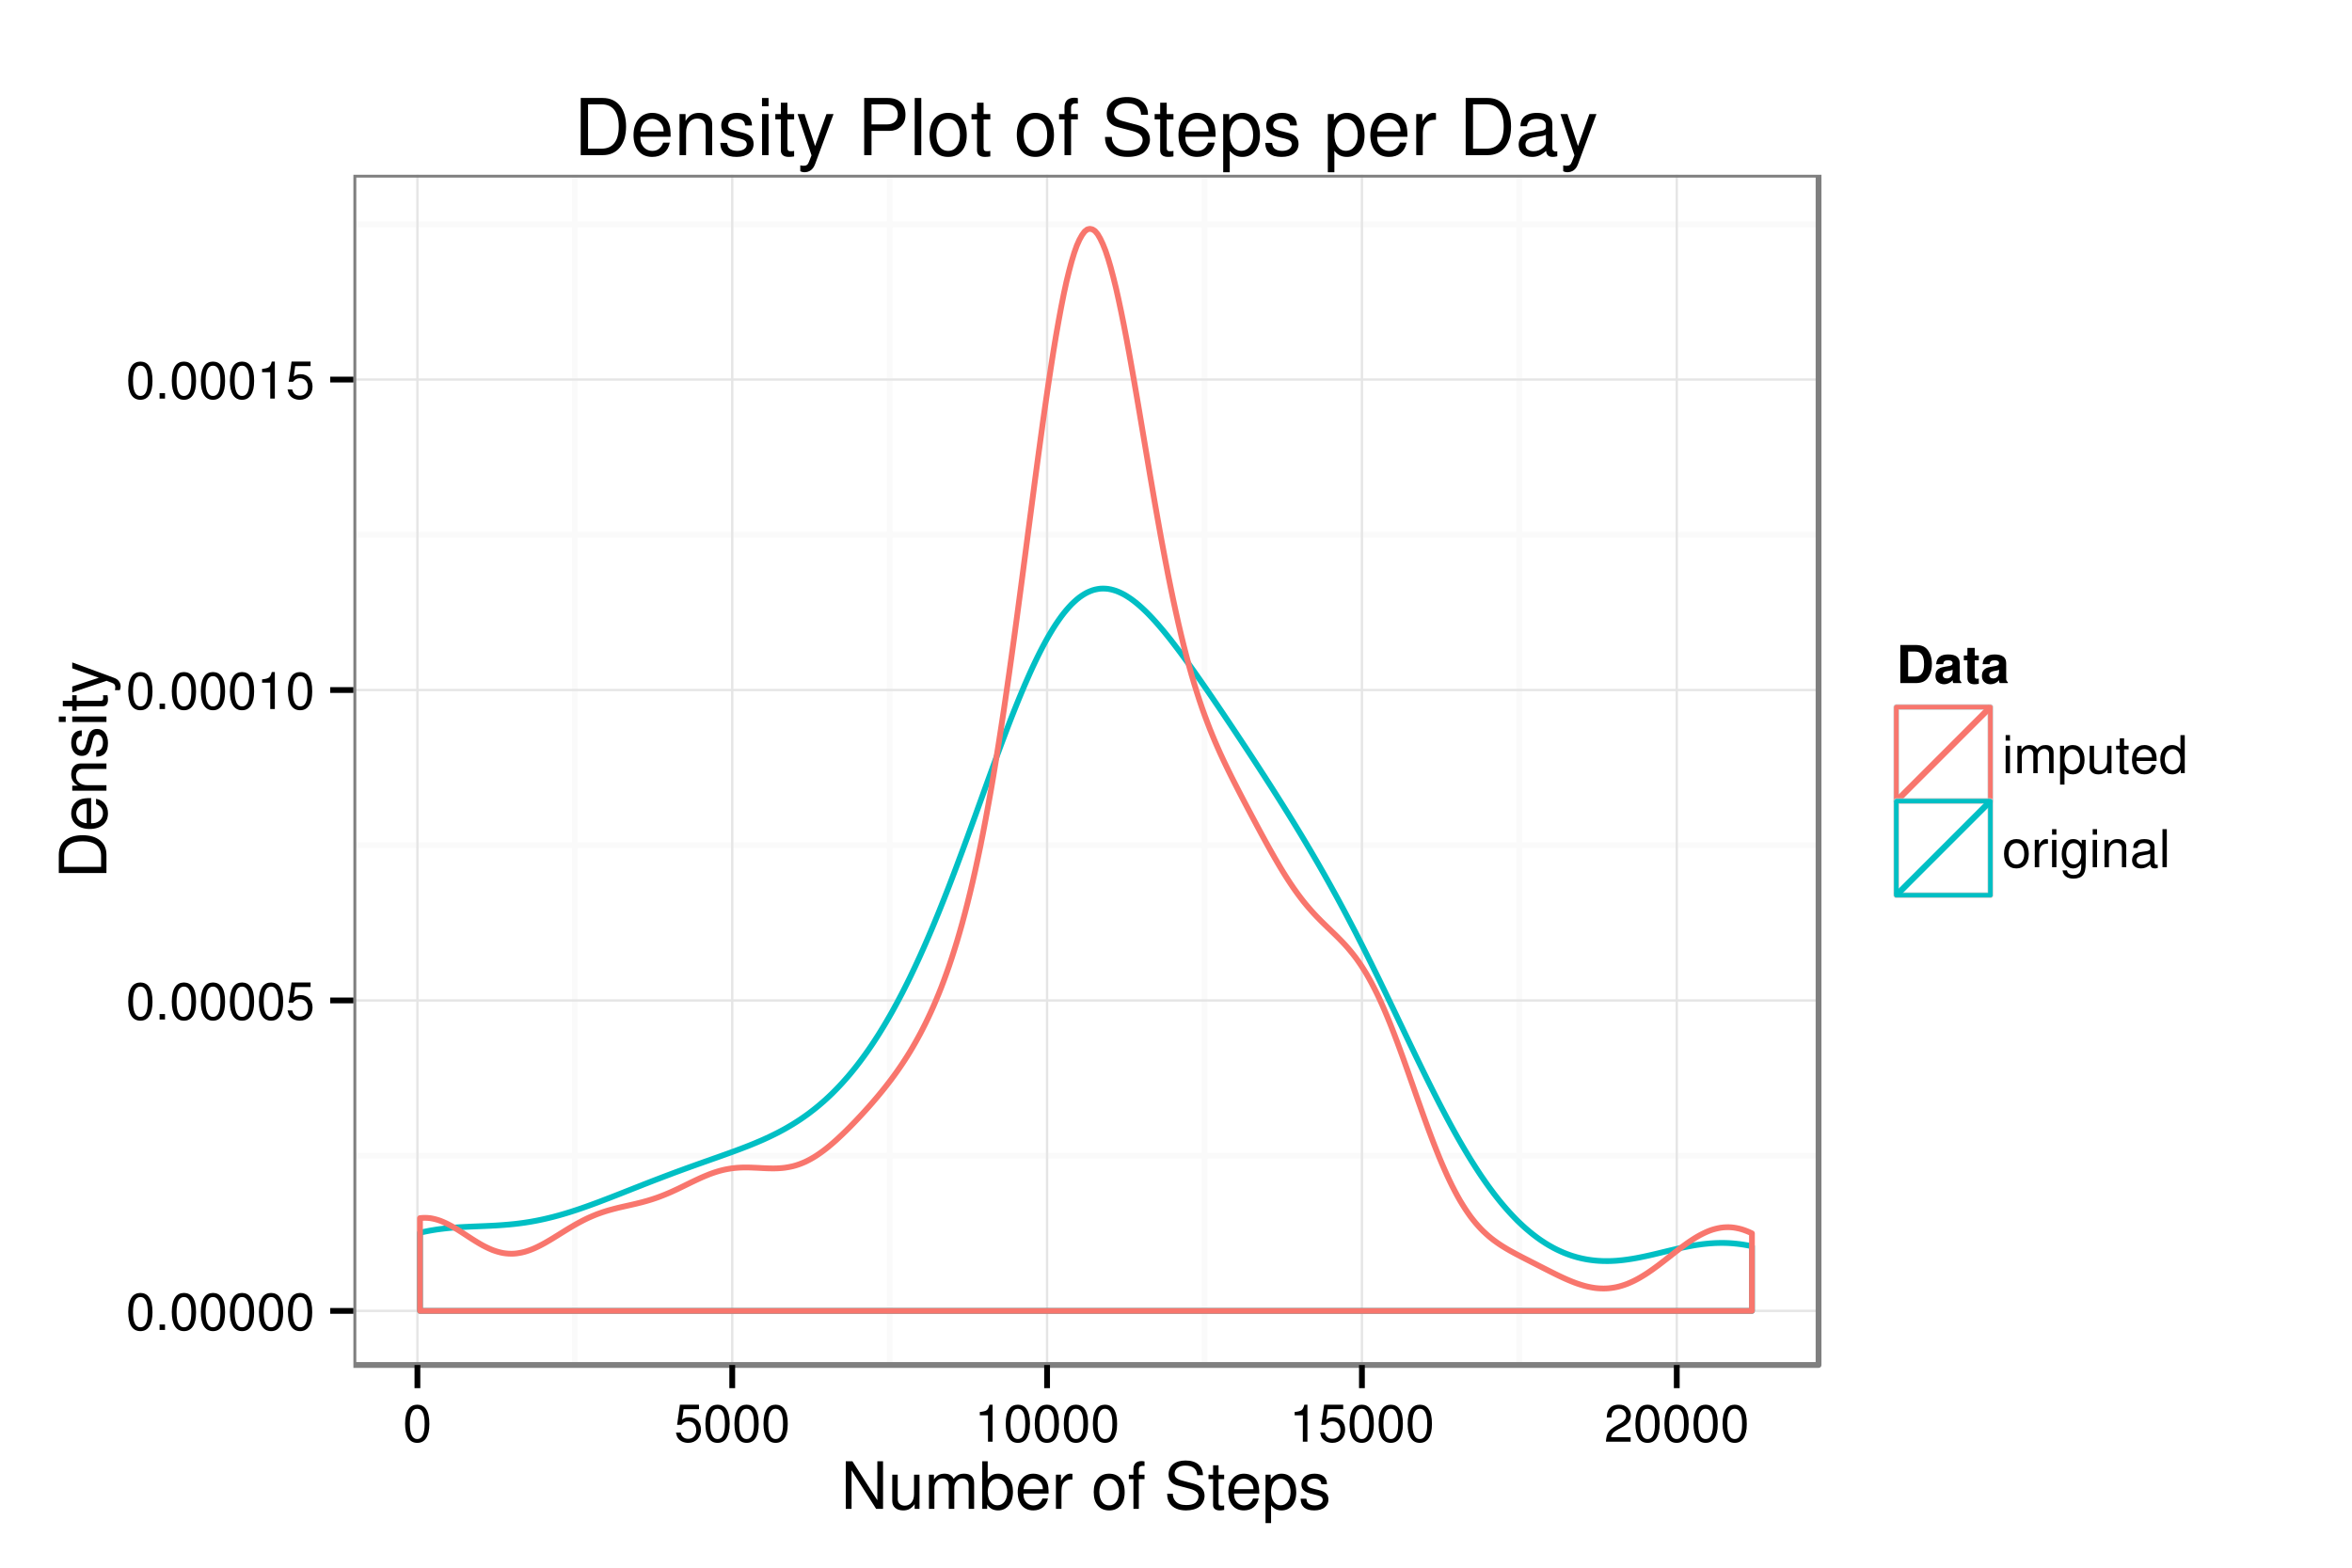 <?xml version="1.0" encoding="UTF-8"?>
<svg xmlns="http://www.w3.org/2000/svg" xmlns:xlink="http://www.w3.org/1999/xlink" width="432pt" height="288pt" viewBox="0 0 432 288" version="1.1">
<defs>
<g>
<symbol overflow="visible" id="glyph0-0">
<path style="stroke:none;" d=""/>
</symbol>
<symbol overflow="visible" id="glyph0-1">
<path style="stroke:none;" d="M 2.641 -6.797 C 2 -6.797 1.422 -6.531 1.078 -6.047 C 0.641 -5.453 0.406 -4.547 0.406 -3.297 C 0.406 -1 1.188 0.219 2.641 0.219 C 4.078 0.219 4.859 -1 4.859 -3.234 C 4.859 -4.562 4.656 -5.438 4.203 -6.047 C 3.844 -6.531 3.281 -6.797 2.641 -6.797 Z M 2.641 -6.047 C 3.547 -6.047 4 -5.125 4 -3.312 C 4 -1.375 3.562 -0.484 2.625 -0.484 C 1.734 -0.484 1.281 -1.422 1.281 -3.281 C 1.281 -5.141 1.734 -6.047 2.641 -6.047 Z "/>
</symbol>
<symbol overflow="visible" id="glyph0-2">
<path style="stroke:none;" d="M 1.828 -1 L 0.828 -1 L 0.828 0 L 1.828 0 Z "/>
</symbol>
<symbol overflow="visible" id="glyph0-3">
<path style="stroke:none;" d="M 4.562 -6.797 L 1.062 -6.797 L 0.547 -3.094 L 1.328 -3.094 C 1.719 -3.562 2.047 -3.734 2.578 -3.734 C 3.484 -3.734 4.062 -3.109 4.062 -2.094 C 4.062 -1.125 3.484 -0.531 2.578 -0.531 C 1.828 -0.531 1.375 -0.906 1.188 -1.672 L 0.328 -1.672 C 0.453 -1.109 0.547 -0.844 0.75 -0.594 C 1.125 -0.078 1.828 0.219 2.594 0.219 C 3.969 0.219 4.922 -0.781 4.922 -2.219 C 4.922 -3.562 4.031 -4.484 2.719 -4.484 C 2.25 -4.484 1.859 -4.359 1.469 -4.062 L 1.734 -5.969 L 4.562 -5.969 Z "/>
</symbol>
<symbol overflow="visible" id="glyph0-4">
<path style="stroke:none;" d="M 2.484 -4.844 L 2.484 0 L 3.328 0 L 3.328 -6.797 L 2.766 -6.797 C 2.469 -5.75 2.281 -5.609 0.984 -5.453 L 0.984 -4.844 Z "/>
</symbol>
<symbol overflow="visible" id="glyph0-5">
<path style="stroke:none;" d="M 4.859 -0.828 L 1.281 -0.828 C 1.359 -1.391 1.672 -1.75 2.5 -2.234 L 3.469 -2.75 C 4.406 -3.266 4.906 -3.969 4.906 -4.812 C 4.906 -5.375 4.672 -5.906 4.266 -6.266 C 3.859 -6.625 3.375 -6.797 2.719 -6.797 C 1.859 -6.797 1.219 -6.5 0.844 -5.922 C 0.609 -5.562 0.5 -5.125 0.484 -4.438 L 1.328 -4.438 C 1.359 -4.906 1.406 -5.188 1.531 -5.406 C 1.75 -5.812 2.188 -6.062 2.703 -6.062 C 3.469 -6.062 4.031 -5.516 4.031 -4.781 C 4.031 -4.25 3.719 -3.797 3.125 -3.438 L 2.234 -2.938 C 0.812 -2.141 0.406 -1.5 0.328 0 L 4.859 0 Z "/>
</symbol>
<symbol overflow="visible" id="glyph0-6">
<path style="stroke:none;" d="M 1.438 -5.031 L 0.641 -5.031 L 0.641 0 L 1.438 0 Z M 1.438 -7 L 0.641 -7 L 0.641 -5.984 L 1.438 -5.984 Z "/>
</symbol>
<symbol overflow="visible" id="glyph0-7">
<path style="stroke:none;" d="M 0.672 -5.031 L 0.672 0 L 1.484 0 L 1.484 -3.156 C 1.484 -3.891 2 -4.469 2.656 -4.469 C 3.25 -4.469 3.594 -4.109 3.594 -3.469 L 3.594 0 L 4.391 0 L 4.391 -3.156 C 4.391 -3.891 4.922 -4.469 5.578 -4.469 C 6.156 -4.469 6.5 -4.094 6.5 -3.469 L 6.5 0 L 7.312 0 L 7.312 -3.766 C 7.312 -4.672 6.797 -5.172 5.859 -5.172 C 5.188 -5.172 4.781 -4.969 4.312 -4.406 C 4.016 -4.938 3.609 -5.172 2.953 -5.172 C 2.281 -5.172 1.844 -4.922 1.406 -4.312 L 1.406 -5.031 Z "/>
</symbol>
<symbol overflow="visible" id="glyph0-8">
<path style="stroke:none;" d="M 0.516 2.094 L 1.328 2.094 L 1.328 -0.531 C 1.75 -0.016 2.219 0.219 2.875 0.219 C 4.156 0.219 5.016 -0.828 5.016 -2.422 C 5.016 -4.109 4.188 -5.172 2.859 -5.172 C 2.172 -5.172 1.625 -4.859 1.25 -4.266 L 1.25 -5.031 L 0.516 -5.031 Z M 2.719 -4.422 C 3.609 -4.422 4.188 -3.641 4.188 -2.453 C 4.188 -1.312 3.594 -0.531 2.719 -0.531 C 1.875 -0.531 1.328 -1.297 1.328 -2.469 C 1.328 -3.656 1.875 -4.422 2.719 -4.422 Z "/>
</symbol>
<symbol overflow="visible" id="glyph0-9">
<path style="stroke:none;" d="M 4.625 0 L 4.625 -5.031 L 3.828 -5.031 L 3.828 -2.172 C 3.828 -1.156 3.297 -0.484 2.453 -0.484 C 1.828 -0.484 1.422 -0.859 1.422 -1.469 L 1.422 -5.031 L 0.625 -5.031 L 0.625 -1.156 C 0.625 -0.312 1.25 0.219 2.219 0.219 C 2.969 0.219 3.438 -0.031 3.906 -0.703 L 3.906 0 Z "/>
</symbol>
<symbol overflow="visible" id="glyph0-10">
<path style="stroke:none;" d="M 2.438 -5.031 L 1.609 -5.031 L 1.609 -6.406 L 0.812 -6.406 L 0.812 -5.031 L 0.141 -5.031 L 0.141 -4.375 L 0.812 -4.375 L 0.812 -0.578 C 0.812 -0.062 1.156 0.219 1.781 0.219 C 1.969 0.219 2.172 0.203 2.438 0.156 L 2.438 -0.516 C 2.328 -0.484 2.203 -0.484 2.047 -0.484 C 1.703 -0.484 1.609 -0.578 1.609 -0.938 L 1.609 -4.375 L 2.438 -4.375 Z "/>
</symbol>
<symbol overflow="visible" id="glyph0-11">
<path style="stroke:none;" d="M 4.922 -2.25 C 4.922 -3.016 4.859 -3.469 4.719 -3.844 C 4.391 -4.672 3.625 -5.172 2.688 -5.172 C 1.281 -5.172 0.391 -4.094 0.391 -2.453 C 0.391 -0.797 1.25 0.219 2.672 0.219 C 3.812 0.219 4.609 -0.438 4.812 -1.531 L 4.016 -1.531 C 3.797 -0.859 3.344 -0.516 2.703 -0.516 C 2.188 -0.516 1.75 -0.75 1.484 -1.172 C 1.297 -1.453 1.234 -1.75 1.219 -2.25 Z M 1.234 -2.891 C 1.312 -3.828 1.875 -4.438 2.672 -4.438 C 3.469 -4.438 4.062 -3.781 4.062 -2.953 C 4.062 -2.938 4.062 -2.922 4.062 -2.891 Z "/>
</symbol>
<symbol overflow="visible" id="glyph0-12">
<path style="stroke:none;" d="M 4.75 -7 L 3.953 -7 L 3.953 -4.391 C 3.609 -4.906 3.078 -5.172 2.406 -5.172 C 1.109 -5.172 0.25 -4.125 0.25 -2.516 C 0.25 -0.828 1.078 0.219 2.438 0.219 C 3.125 0.219 3.609 -0.031 4.031 -0.656 L 4.031 0 L 4.75 0 Z M 2.547 -4.422 C 3.406 -4.422 3.953 -3.656 3.953 -2.453 C 3.953 -1.297 3.391 -0.531 2.547 -0.531 C 1.672 -0.531 1.078 -1.312 1.078 -2.469 C 1.078 -3.641 1.672 -4.422 2.547 -4.422 Z "/>
</symbol>
<symbol overflow="visible" id="glyph0-13">
<path style="stroke:none;" d="M 2.609 -5.172 C 1.203 -5.172 0.344 -4.156 0.344 -2.469 C 0.344 -0.781 1.188 0.219 2.625 0.219 C 4.031 0.219 4.891 -0.781 4.891 -2.438 C 4.891 -4.172 4.062 -5.172 2.609 -5.172 Z M 2.625 -4.438 C 3.516 -4.438 4.062 -3.688 4.062 -2.453 C 4.062 -1.266 3.5 -0.516 2.625 -0.516 C 1.734 -0.516 1.188 -1.25 1.188 -2.469 C 1.188 -3.688 1.734 -4.438 2.625 -4.438 Z "/>
</symbol>
<symbol overflow="visible" id="glyph0-14">
<path style="stroke:none;" d="M 0.656 -5.031 L 0.656 0 L 1.469 0 L 1.469 -2.609 C 1.469 -3.328 1.656 -3.797 2.031 -4.078 C 2.281 -4.266 2.516 -4.312 3.078 -4.328 L 3.078 -5.141 C 2.938 -5.156 2.875 -5.172 2.766 -5.172 C 2.25 -5.172 1.859 -4.859 1.406 -4.109 L 1.406 -5.031 Z "/>
</symbol>
<symbol overflow="visible" id="glyph0-15">
<path style="stroke:none;" d="M 3.953 -5.031 L 3.953 -4.297 C 3.547 -4.891 3.062 -5.172 2.422 -5.172 C 1.141 -5.172 0.281 -4.062 0.281 -2.422 C 0.281 -1.609 0.5 -0.938 0.906 -0.453 C 1.281 -0.031 1.828 0.219 2.344 0.219 C 2.984 0.219 3.422 -0.047 3.875 -0.688 L 3.875 -0.422 C 3.875 0.266 3.797 0.672 3.594 0.953 C 3.375 1.25 2.969 1.422 2.469 1.422 C 2.109 1.422 1.781 1.328 1.562 1.156 C 1.375 1 1.312 0.875 1.25 0.578 L 0.438 0.578 C 0.531 1.531 1.266 2.094 2.453 2.094 C 3.188 2.094 3.844 1.859 4.156 1.453 C 4.547 0.984 4.688 0.359 4.688 -0.828 L 4.688 -5.031 Z M 2.5 -4.438 C 3.375 -4.438 3.875 -3.703 3.875 -2.453 C 3.875 -1.25 3.359 -0.516 2.516 -0.516 C 1.641 -0.516 1.109 -1.25 1.109 -2.469 C 1.109 -3.688 1.656 -4.438 2.5 -4.438 Z "/>
</symbol>
<symbol overflow="visible" id="glyph0-16">
<path style="stroke:none;" d="M 0.672 -5.031 L 0.672 0 L 1.484 0 L 1.484 -2.766 C 1.484 -3.797 2.016 -4.469 2.844 -4.469 C 3.469 -4.469 3.875 -4.094 3.875 -3.484 L 3.875 0 L 4.672 0 L 4.672 -3.797 C 4.672 -4.641 4.047 -5.172 3.078 -5.172 C 2.328 -5.172 1.859 -4.891 1.406 -4.188 L 1.406 -5.031 Z "/>
</symbol>
<symbol overflow="visible" id="glyph0-17">
<path style="stroke:none;" d="M 5.125 -0.469 C 5.047 -0.453 5.016 -0.453 4.953 -0.453 C 4.688 -0.453 4.531 -0.594 4.531 -0.844 L 4.531 -3.797 C 4.531 -4.688 3.875 -5.172 2.641 -5.172 C 1.906 -5.172 1.312 -4.953 0.969 -4.578 C 0.734 -4.328 0.641 -4.031 0.625 -3.547 L 1.422 -3.547 C 1.5 -4.156 1.859 -4.438 2.609 -4.438 C 3.328 -4.438 3.734 -4.156 3.734 -3.688 L 3.734 -3.469 C 3.734 -3.141 3.531 -3 2.891 -2.922 C 1.766 -2.766 1.594 -2.734 1.281 -2.609 C 0.703 -2.375 0.406 -1.922 0.406 -1.266 C 0.406 -0.359 1.031 0.219 2.047 0.219 C 2.688 0.219 3.188 0 3.766 -0.516 C 3.812 -0.016 4.062 0.219 4.578 0.219 C 4.75 0.219 4.875 0.203 5.125 0.141 Z M 3.734 -1.578 C 3.734 -1.312 3.656 -1.156 3.422 -0.938 C 3.094 -0.641 2.703 -0.484 2.219 -0.484 C 1.609 -0.484 1.234 -0.781 1.234 -1.281 C 1.234 -1.812 1.594 -2.078 2.453 -2.203 C 3.297 -2.328 3.469 -2.359 3.734 -2.484 Z "/>
</symbol>
<symbol overflow="visible" id="glyph0-18">
<path style="stroke:none;" d="M 1.453 -7 L 0.656 -7 L 0.656 0 L 1.453 0 Z "/>
</symbol>
<symbol overflow="visible" id="glyph1-0">
<path style="stroke:none;" d=""/>
</symbol>
<symbol overflow="visible" id="glyph1-1">
<path style="stroke:none;" d="M 7.75 -8.75 L 6.703 -8.75 L 6.703 -1.594 L 2.125 -8.75 L 0.906 -8.75 L 0.906 0 L 1.969 0 L 1.969 -7.094 L 6.484 0 L 7.75 0 Z "/>
</symbol>
<symbol overflow="visible" id="glyph1-2">
<path style="stroke:none;" d="M 5.781 0 L 5.781 -6.281 L 4.781 -6.281 L 4.781 -2.719 C 4.781 -1.438 4.109 -0.594 3.078 -0.594 C 2.281 -0.594 1.781 -1.078 1.781 -1.844 L 1.781 -6.281 L 0.781 -6.281 L 0.781 -1.438 C 0.781 -0.391 1.562 0.281 2.781 0.281 C 3.703 0.281 4.297 -0.047 4.891 -0.875 L 4.891 0 Z "/>
</symbol>
<symbol overflow="visible" id="glyph1-3">
<path style="stroke:none;" d="M 0.844 -6.281 L 0.844 0 L 1.844 0 L 1.844 -3.953 C 1.844 -4.859 2.516 -5.594 3.328 -5.594 C 4.062 -5.594 4.484 -5.141 4.484 -4.328 L 4.484 0 L 5.5 0 L 5.5 -3.953 C 5.5 -4.859 6.156 -5.594 6.969 -5.594 C 7.703 -5.594 8.141 -5.125 8.141 -4.328 L 8.141 0 L 9.141 0 L 9.141 -4.719 C 9.141 -5.844 8.5 -6.469 7.312 -6.469 C 6.484 -6.469 5.969 -6.219 5.391 -5.516 C 5.016 -6.188 4.516 -6.469 3.703 -6.469 C 2.859 -6.469 2.297 -6.156 1.766 -5.406 L 1.766 -6.281 Z "/>
</symbol>
<symbol overflow="visible" id="glyph1-4">
<path style="stroke:none;" d="M 0.641 -8.75 L 0.641 0 L 1.547 0 L 1.547 -0.797 C 2.031 -0.078 2.656 0.281 3.547 0.281 C 5.203 0.281 6.281 -1.078 6.281 -3.172 C 6.281 -5.203 5.25 -6.469 3.594 -6.469 C 2.719 -6.469 2.109 -6.141 1.641 -5.438 L 1.641 -8.75 Z M 3.391 -5.531 C 4.516 -5.531 5.234 -4.562 5.234 -3.062 C 5.234 -1.625 4.484 -0.656 3.391 -0.656 C 2.344 -0.656 1.641 -1.625 1.641 -3.094 C 1.641 -4.578 2.344 -5.531 3.391 -5.531 Z "/>
</symbol>
<symbol overflow="visible" id="glyph1-5">
<path style="stroke:none;" d="M 6.156 -2.812 C 6.156 -3.766 6.078 -4.344 5.906 -4.812 C 5.5 -5.844 4.531 -6.469 3.359 -6.469 C 1.609 -6.469 0.484 -5.125 0.484 -3.062 C 0.484 -1 1.578 0.281 3.344 0.281 C 4.781 0.281 5.766 -0.547 6.031 -1.906 L 5.016 -1.906 C 4.734 -1.078 4.172 -0.641 3.375 -0.641 C 2.734 -0.641 2.203 -0.938 1.859 -1.469 C 1.625 -1.828 1.531 -2.188 1.531 -2.812 Z M 1.547 -3.625 C 1.625 -4.781 2.344 -5.547 3.344 -5.547 C 4.328 -5.547 5.094 -4.734 5.094 -3.703 C 5.094 -3.672 5.094 -3.641 5.078 -3.625 Z "/>
</symbol>
<symbol overflow="visible" id="glyph1-6">
<path style="stroke:none;" d="M 0.828 -6.281 L 0.828 0 L 1.844 0 L 1.844 -3.266 C 1.844 -4.156 2.062 -4.75 2.547 -5.094 C 2.859 -5.328 3.156 -5.406 3.859 -5.406 L 3.859 -6.438 C 3.688 -6.453 3.594 -6.469 3.469 -6.469 C 2.812 -6.469 2.328 -6.078 1.75 -5.141 L 1.75 -6.281 Z "/>
</symbol>
<symbol overflow="visible" id="glyph1-7">
<path style="stroke:none;" d=""/>
</symbol>
<symbol overflow="visible" id="glyph1-8">
<path style="stroke:none;" d="M 3.266 -6.469 C 1.5 -6.469 0.438 -5.203 0.438 -3.094 C 0.438 -0.984 1.484 0.281 3.281 0.281 C 5.047 0.281 6.125 -0.984 6.125 -3.047 C 6.125 -5.219 5.078 -6.469 3.266 -6.469 Z M 3.281 -5.547 C 4.406 -5.547 5.078 -4.625 5.078 -3.062 C 5.078 -1.578 4.375 -0.641 3.281 -0.641 C 2.156 -0.641 1.469 -1.578 1.469 -3.094 C 1.469 -4.609 2.156 -5.547 3.281 -5.547 Z "/>
</symbol>
<symbol overflow="visible" id="glyph1-9">
<path style="stroke:none;" d="M 3.094 -6.281 L 2.047 -6.281 L 2.047 -7.266 C 2.047 -7.688 2.297 -7.906 2.75 -7.906 C 2.828 -7.906 2.875 -7.906 3.094 -7.891 L 3.094 -8.719 C 2.875 -8.766 2.734 -8.781 2.531 -8.781 C 1.609 -8.781 1.062 -8.25 1.062 -7.359 L 1.062 -6.281 L 0.219 -6.281 L 0.219 -5.469 L 1.062 -5.469 L 1.062 0 L 2.047 0 L 2.047 -5.469 L 3.094 -5.469 Z "/>
</symbol>
<symbol overflow="visible" id="glyph1-10">
<path style="stroke:none;" d="M 7.156 -6.188 C 7.141 -7.891 5.969 -8.891 3.953 -8.891 C 2.031 -8.891 0.844 -7.906 0.844 -6.328 C 0.844 -5.25 1.406 -4.578 2.562 -4.281 L 4.734 -3.703 C 5.828 -3.422 6.344 -2.969 6.344 -2.297 C 6.344 -1.828 6.078 -1.344 5.719 -1.078 C 5.359 -0.844 4.812 -0.703 4.109 -0.703 C 3.156 -0.703 2.516 -0.938 2.094 -1.438 C 1.766 -1.828 1.625 -2.25 1.625 -2.781 L 0.578 -2.781 C 0.594 -1.984 0.75 -1.453 1.094 -0.969 C 1.688 -0.156 2.703 0.281 4.031 0.281 C 5.078 0.281 5.922 0.031 6.484 -0.391 C 7.078 -0.859 7.453 -1.641 7.453 -2.406 C 7.453 -3.484 6.781 -4.266 5.594 -4.594 L 3.391 -5.188 C 2.344 -5.469 1.953 -5.812 1.953 -6.484 C 1.953 -7.375 2.734 -7.953 3.906 -7.953 C 5.297 -7.953 6.078 -7.312 6.094 -6.188 Z "/>
</symbol>
<symbol overflow="visible" id="glyph1-11">
<path style="stroke:none;" d="M 3.047 -6.281 L 2.016 -6.281 L 2.016 -8.016 L 1.016 -8.016 L 1.016 -6.281 L 0.172 -6.281 L 0.172 -5.469 L 1.016 -5.469 L 1.016 -0.719 C 1.016 -0.078 1.453 0.281 2.234 0.281 C 2.469 0.281 2.719 0.25 3.047 0.188 L 3.047 -0.641 C 2.922 -0.609 2.766 -0.594 2.562 -0.594 C 2.141 -0.594 2.016 -0.719 2.016 -1.156 L 2.016 -5.469 L 3.047 -5.469 Z "/>
</symbol>
<symbol overflow="visible" id="glyph1-12">
<path style="stroke:none;" d="M 0.641 2.609 L 1.656 2.609 L 1.656 -0.656 C 2.188 -0.016 2.766 0.281 3.594 0.281 C 5.203 0.281 6.281 -1.031 6.281 -3.031 C 6.281 -5.141 5.25 -6.469 3.578 -6.469 C 2.719 -6.469 2.047 -6.078 1.578 -5.344 L 1.578 -6.281 L 0.641 -6.281 Z M 3.406 -5.531 C 4.516 -5.531 5.234 -4.562 5.234 -3.062 C 5.234 -1.625 4.5 -0.656 3.406 -0.656 C 2.359 -0.656 1.656 -1.625 1.656 -3.094 C 1.656 -4.578 2.359 -5.531 3.406 -5.531 Z "/>
</symbol>
<symbol overflow="visible" id="glyph1-13">
<path style="stroke:none;" d="M 5.25 -4.531 C 5.25 -5.766 4.422 -6.469 2.969 -6.469 C 1.516 -6.469 0.562 -5.719 0.562 -4.547 C 0.562 -3.562 1.062 -3.094 2.562 -2.734 L 3.484 -2.516 C 4.188 -2.344 4.469 -2.094 4.469 -1.625 C 4.469 -1.047 3.875 -0.641 3 -0.641 C 2.453 -0.641 2 -0.797 1.75 -1.062 C 1.594 -1.25 1.531 -1.422 1.469 -1.875 L 0.406 -1.875 C 0.453 -0.422 1.266 0.281 2.922 0.281 C 4.5 0.281 5.516 -0.5 5.516 -1.719 C 5.516 -2.656 4.984 -3.172 3.734 -3.469 L 2.766 -3.703 C 1.953 -3.891 1.609 -4.156 1.609 -4.594 C 1.609 -5.172 2.125 -5.547 2.938 -5.547 C 3.75 -5.547 4.172 -5.203 4.203 -4.531 Z "/>
</symbol>
<symbol overflow="visible" id="glyph2-0">
<path style="stroke:none;" d=""/>
</symbol>
<symbol overflow="visible" id="glyph2-1">
<path style="stroke:none;" d="M 0 -1.062 L 0 -4.438 C 0 -6.641 -1.656 -8 -4.375 -8 C -7.094 -8 -8.75 -6.656 -8.75 -4.438 L -8.75 -1.062 Z M -0.984 -2.188 L -7.766 -2.188 L -7.766 -4.25 C -7.766 -5.969 -6.594 -6.891 -4.375 -6.891 C -2.156 -6.891 -0.984 -5.969 -0.984 -4.25 Z "/>
</symbol>
<symbol overflow="visible" id="glyph2-2">
<path style="stroke:none;" d="M -2.812 -6.156 C -3.766 -6.156 -4.344 -6.078 -4.812 -5.906 C -5.844 -5.5 -6.469 -4.531 -6.469 -3.359 C -6.469 -1.609 -5.125 -0.484 -3.062 -0.484 C -1 -0.484 0.281 -1.578 0.281 -3.344 C 0.281 -4.781 -0.547 -5.766 -1.906 -6.031 L -1.906 -5.016 C -1.078 -4.734 -0.641 -4.172 -0.641 -3.375 C -0.641 -2.734 -0.938 -2.203 -1.469 -1.859 C -1.828 -1.625 -2.188 -1.531 -2.812 -1.531 Z M -3.625 -1.547 C -4.781 -1.625 -5.547 -2.344 -5.547 -3.344 C -5.547 -4.328 -4.734 -5.094 -3.703 -5.094 C -3.672 -5.094 -3.641 -5.094 -3.625 -5.078 Z "/>
</symbol>
<symbol overflow="visible" id="glyph2-3">
<path style="stroke:none;" d="M -6.281 -0.844 L 0 -0.844 L 0 -1.844 L -3.469 -1.844 C -4.75 -1.844 -5.594 -2.516 -5.594 -3.547 C -5.594 -4.344 -5.109 -4.844 -4.359 -4.844 L 0 -4.844 L 0 -5.844 L -4.75 -5.844 C -5.797 -5.844 -6.469 -5.062 -6.469 -3.859 C -6.469 -2.922 -6.109 -2.312 -5.234 -1.766 L -6.281 -1.766 Z "/>
</symbol>
<symbol overflow="visible" id="glyph2-4">
<path style="stroke:none;" d="M -4.531 -5.25 C -5.766 -5.25 -6.469 -4.422 -6.469 -2.969 C -6.469 -1.516 -5.719 -0.562 -4.547 -0.562 C -3.562 -0.562 -3.094 -1.062 -2.734 -2.562 L -2.516 -3.484 C -2.344 -4.188 -2.094 -4.469 -1.625 -4.469 C -1.047 -4.469 -0.641 -3.875 -0.641 -3 C -0.641 -2.453 -0.797 -2 -1.062 -1.75 C -1.25 -1.594 -1.422 -1.531 -1.875 -1.469 L -1.875 -0.406 C -0.422 -0.453 0.281 -1.266 0.281 -2.922 C 0.281 -4.5 -0.5 -5.516 -1.719 -5.516 C -2.656 -5.516 -3.172 -4.984 -3.469 -3.734 L -3.703 -2.766 C -3.891 -1.953 -4.156 -1.609 -4.594 -1.609 C -5.172 -1.609 -5.547 -2.125 -5.547 -2.938 C -5.547 -3.75 -5.203 -4.172 -4.531 -4.203 Z "/>
</symbol>
<symbol overflow="visible" id="glyph2-5">
<path style="stroke:none;" d="M -6.281 -1.797 L -6.281 -0.797 L 0 -0.797 L 0 -1.797 Z M -8.75 -1.797 L -8.75 -0.797 L -7.484 -0.797 L -7.484 -1.797 Z "/>
</symbol>
<symbol overflow="visible" id="glyph2-6">
<path style="stroke:none;" d="M -6.281 -3.047 L -6.281 -2.016 L -8.016 -2.016 L -8.016 -1.016 L -6.281 -1.016 L -6.281 -0.172 L -5.469 -0.172 L -5.469 -1.016 L -0.719 -1.016 C -0.078 -1.016 0.281 -1.453 0.281 -2.234 C 0.281 -2.469 0.25 -2.719 0.188 -3.047 L -0.641 -3.047 C -0.609 -2.922 -0.594 -2.766 -0.594 -2.562 C -0.594 -2.141 -0.719 -2.016 -1.156 -2.016 L -5.469 -2.016 L -5.469 -3.047 Z "/>
</symbol>
<symbol overflow="visible" id="glyph2-7">
<path style="stroke:none;" d="M -6.281 -4.656 L -1.391 -2.922 L -6.281 -1.312 L -6.281 -0.234 L 0.031 -2.359 L 1.016 -1.984 C 1.469 -1.828 1.625 -1.594 1.625 -1.172 C 1.625 -1.031 1.609 -0.859 1.562 -0.641 L 2.453 -0.641 C 2.562 -0.859 2.609 -1.062 2.609 -1.312 C 2.609 -1.641 2.516 -1.984 2.312 -2.25 C 2.094 -2.562 1.828 -2.75 1.312 -2.938 L -6.281 -5.734 Z "/>
</symbol>
<symbol overflow="visible" id="glyph3-0">
<path style="stroke:none;" d=""/>
</symbol>
<symbol overflow="visible" id="glyph3-1">
<path style="stroke:none;" d="M 0.734 0 L 3.469 0 C 4.531 0 5.203 -0.25 5.672 -0.812 C 6.234 -1.469 6.531 -2.422 6.531 -3.5 C 6.531 -4.578 6.234 -5.531 5.672 -6.188 C 5.203 -6.75 4.547 -7 3.469 -7 L 0.734 -7 Z M 2.172 -1.203 L 2.172 -5.797 L 3.469 -5.797 C 4.562 -5.797 5.094 -5.031 5.094 -3.484 C 5.094 -1.953 4.562 -1.203 3.469 -1.203 Z "/>
</symbol>
<symbol overflow="visible" id="glyph3-2">
<path style="stroke:none;" d="M 5.031 -0.156 C 4.781 -0.391 4.719 -0.531 4.719 -0.797 L 4.719 -3.672 C 4.719 -4.734 4 -5.266 2.594 -5.266 C 1.203 -5.266 0.469 -4.672 0.391 -3.469 L 1.672 -3.469 C 1.75 -4.016 1.969 -4.188 2.625 -4.188 C 3.141 -4.188 3.406 -4.016 3.406 -3.672 C 3.406 -3.484 3.312 -3.344 3.172 -3.266 C 3 -3.172 3 -3.172 2.328 -3.062 L 1.797 -2.969 C 0.766 -2.797 0.266 -2.266 0.266 -1.328 C 0.266 -0.891 0.391 -0.531 0.641 -0.266 C 0.938 0.031 1.375 0.219 1.844 0.219 C 2.422 0.219 2.938 -0.031 3.422 -0.516 C 3.422 -0.25 3.438 -0.156 3.562 0 L 5.031 0 Z M 3.406 -2.078 C 3.406 -1.312 3.016 -0.859 2.344 -0.859 C 1.891 -0.859 1.609 -1.109 1.609 -1.484 C 1.609 -1.891 1.828 -2.078 2.375 -2.203 L 2.844 -2.281 C 3.188 -2.344 3.25 -2.375 3.406 -2.453 Z "/>
</symbol>
<symbol overflow="visible" id="glyph3-3">
<path style="stroke:none;" d="M 2.891 -5.078 L 2.141 -5.078 L 2.141 -6.469 L 0.797 -6.469 L 0.797 -5.078 L 0.141 -5.078 L 0.141 -4.188 L 0.797 -4.188 L 0.797 -1 C 0.797 -0.188 1.234 0.219 2.109 0.219 C 2.406 0.219 2.641 0.188 2.891 0.109 L 2.891 -0.828 C 2.75 -0.812 2.672 -0.797 2.578 -0.797 C 2.219 -0.797 2.141 -0.906 2.141 -1.359 L 2.141 -4.188 L 2.891 -4.188 Z "/>
</symbol>
<symbol overflow="visible" id="glyph4-0">
<path style="stroke:none;" d=""/>
</symbol>
<symbol overflow="visible" id="glyph4-1">
<path style="stroke:none;" d="M 1.281 0 L 5.328 0 C 7.984 0 9.609 -1.984 9.609 -5.266 C 9.609 -8.516 8 -10.5 5.328 -10.5 L 1.281 -10.5 Z M 2.625 -1.188 L 2.625 -9.328 L 5.094 -9.328 C 7.172 -9.328 8.266 -7.922 8.266 -5.25 C 8.266 -2.594 7.172 -1.188 5.094 -1.188 Z "/>
</symbol>
<symbol overflow="visible" id="glyph4-2">
<path style="stroke:none;" d="M 7.391 -3.375 C 7.391 -4.531 7.297 -5.219 7.094 -5.781 C 6.594 -7.016 5.453 -7.766 4.031 -7.766 C 1.938 -7.766 0.578 -6.156 0.578 -3.672 C 0.578 -1.203 1.891 0.328 4 0.328 C 5.734 0.328 6.922 -0.641 7.234 -2.297 L 6.016 -2.297 C 5.688 -1.297 5.016 -0.781 4.047 -0.781 C 3.281 -0.781 2.641 -1.125 2.234 -1.75 C 1.938 -2.188 1.844 -2.625 1.828 -3.375 Z M 1.859 -4.344 C 1.953 -5.75 2.812 -6.656 4.016 -6.656 C 5.203 -6.656 6.109 -5.672 6.109 -4.438 C 6.109 -4.406 6.109 -4.375 6.094 -4.344 Z "/>
</symbol>
<symbol overflow="visible" id="glyph4-3">
<path style="stroke:none;" d="M 1.016 -7.547 L 1.016 0 L 2.219 0 L 2.219 -4.156 C 2.219 -5.703 3.031 -6.719 4.266 -6.719 C 5.219 -6.719 5.812 -6.141 5.812 -5.234 L 5.812 0 L 7.016 0 L 7.016 -5.703 C 7.016 -6.953 6.078 -7.766 4.625 -7.766 C 3.5 -7.766 2.781 -7.328 2.125 -6.281 L 2.125 -7.547 Z "/>
</symbol>
<symbol overflow="visible" id="glyph4-4">
<path style="stroke:none;" d="M 6.312 -5.453 C 6.297 -6.922 5.312 -7.766 3.578 -7.766 C 1.812 -7.766 0.672 -6.859 0.672 -5.453 C 0.672 -4.281 1.281 -3.719 3.062 -3.281 L 4.188 -3.016 C 5.031 -2.812 5.359 -2.5 5.359 -1.953 C 5.359 -1.25 4.656 -0.781 3.594 -0.781 C 2.953 -0.781 2.406 -0.969 2.109 -1.281 C 1.922 -1.5 1.828 -1.719 1.75 -2.25 L 0.484 -2.25 C 0.547 -0.5 1.531 0.328 3.5 0.328 C 5.406 0.328 6.609 -0.609 6.609 -2.062 C 6.609 -3.188 5.984 -3.797 4.484 -4.156 L 3.328 -4.438 C 2.344 -4.672 1.938 -4.984 1.938 -5.516 C 1.938 -6.203 2.547 -6.656 3.531 -6.656 C 4.5 -6.656 5.016 -6.234 5.047 -5.453 Z "/>
</symbol>
<symbol overflow="visible" id="glyph4-5">
<path style="stroke:none;" d="M 2.156 -7.547 L 0.969 -7.547 L 0.969 0 L 2.156 0 Z M 2.156 -10.5 L 0.953 -10.5 L 0.953 -8.984 L 2.156 -8.984 Z "/>
</symbol>
<symbol overflow="visible" id="glyph4-6">
<path style="stroke:none;" d="M 3.656 -7.547 L 2.422 -7.547 L 2.422 -9.625 L 1.219 -9.625 L 1.219 -7.547 L 0.203 -7.547 L 0.203 -6.562 L 1.219 -6.562 L 1.219 -0.859 C 1.219 -0.094 1.75 0.328 2.672 0.328 C 2.969 0.328 3.25 0.297 3.656 0.234 L 3.656 -0.781 C 3.5 -0.734 3.312 -0.719 3.078 -0.719 C 2.562 -0.719 2.422 -0.859 2.422 -1.391 L 2.422 -6.562 L 3.656 -6.562 Z "/>
</symbol>
<symbol overflow="visible" id="glyph4-7">
<path style="stroke:none;" d="M 5.594 -7.547 L 3.5 -1.672 L 1.562 -7.547 L 0.281 -7.547 L 2.844 0.031 L 2.375 1.219 C 2.188 1.75 1.922 1.953 1.406 1.953 C 1.234 1.953 1.031 1.938 0.781 1.875 L 0.781 2.953 C 1.016 3.078 1.266 3.141 1.578 3.141 C 1.969 3.141 2.391 3.016 2.703 2.781 C 3.078 2.5 3.297 2.188 3.531 1.578 L 6.891 -7.547 Z "/>
</symbol>
<symbol overflow="visible" id="glyph4-8">
<path style="stroke:none;" d=""/>
</symbol>
<symbol overflow="visible" id="glyph4-9">
<path style="stroke:none;" d="M 2.656 -4.453 L 5.953 -4.453 C 6.766 -4.453 7.422 -4.703 7.984 -5.203 C 8.609 -5.781 8.891 -6.453 8.891 -7.422 C 8.891 -9.391 7.719 -10.5 5.641 -10.5 L 1.312 -10.5 L 1.312 0 L 2.656 0 Z M 2.656 -5.641 L 2.656 -9.328 L 5.453 -9.328 C 6.734 -9.328 7.484 -8.625 7.484 -7.484 C 7.484 -6.328 6.734 -5.641 5.453 -5.641 Z "/>
</symbol>
<symbol overflow="visible" id="glyph4-10">
<path style="stroke:none;" d="M 2.188 -10.5 L 0.984 -10.5 L 0.984 0 L 2.188 0 Z "/>
</symbol>
<symbol overflow="visible" id="glyph4-11">
<path style="stroke:none;" d="M 3.922 -7.766 C 1.797 -7.766 0.516 -6.25 0.516 -3.719 C 0.516 -1.188 1.781 0.328 3.938 0.328 C 6.047 0.328 7.344 -1.188 7.344 -3.656 C 7.344 -6.266 6.094 -7.766 3.922 -7.766 Z M 3.938 -6.656 C 5.281 -6.656 6.094 -5.547 6.094 -3.672 C 6.094 -1.906 5.266 -0.781 3.938 -0.781 C 2.594 -0.781 1.766 -1.891 1.766 -3.719 C 1.766 -5.531 2.594 -6.656 3.938 -6.656 Z "/>
</symbol>
<symbol overflow="visible" id="glyph4-12">
<path style="stroke:none;" d="M 3.719 -7.547 L 2.469 -7.547 L 2.469 -8.734 C 2.469 -9.234 2.75 -9.5 3.297 -9.5 C 3.406 -9.5 3.438 -9.5 3.719 -9.484 L 3.719 -10.469 C 3.438 -10.531 3.281 -10.547 3.047 -10.547 C 1.938 -10.547 1.266 -9.906 1.266 -8.828 L 1.266 -7.547 L 0.266 -7.547 L 0.266 -6.562 L 1.266 -6.562 L 1.266 0 L 2.469 0 L 2.469 -6.562 L 3.719 -6.562 Z "/>
</symbol>
<symbol overflow="visible" id="glyph4-13">
<path style="stroke:none;" d="M 8.594 -7.422 C 8.578 -9.484 7.156 -10.672 4.734 -10.672 C 2.438 -10.672 1.016 -9.5 1.016 -7.594 C 1.016 -6.312 1.688 -5.5 3.062 -5.141 L 5.672 -4.453 C 7 -4.109 7.609 -3.578 7.609 -2.75 C 7.609 -2.188 7.297 -1.609 6.859 -1.297 C 6.438 -1.016 5.781 -0.844 4.922 -0.844 C 3.781 -0.844 3.016 -1.125 2.5 -1.734 C 2.125 -2.188 1.938 -2.688 1.953 -3.344 L 0.688 -3.344 C 0.703 -2.375 0.891 -1.75 1.312 -1.172 C 2.031 -0.188 3.234 0.328 4.844 0.328 C 6.094 0.328 7.109 0.047 7.797 -0.469 C 8.5 -1.031 8.953 -1.969 8.953 -2.875 C 8.953 -4.172 8.141 -5.125 6.719 -5.516 L 4.078 -6.219 C 2.812 -6.562 2.344 -6.969 2.344 -7.781 C 2.344 -8.844 3.281 -9.547 4.703 -9.547 C 6.375 -9.547 7.297 -8.781 7.312 -7.422 Z "/>
</symbol>
<symbol overflow="visible" id="glyph4-14">
<path style="stroke:none;" d="M 0.781 3.141 L 1.984 3.141 L 1.984 -0.797 C 2.625 -0.016 3.328 0.328 4.312 0.328 C 6.25 0.328 7.531 -1.234 7.531 -3.641 C 7.531 -6.188 6.297 -7.766 4.297 -7.766 C 3.266 -7.766 2.453 -7.297 1.891 -6.406 L 1.891 -7.547 L 0.781 -7.547 Z M 4.094 -6.641 C 5.422 -6.641 6.281 -5.469 6.281 -3.672 C 6.281 -1.953 5.406 -0.797 4.094 -0.797 C 2.828 -0.797 1.984 -1.938 1.984 -3.719 C 1.984 -5.484 2.828 -6.641 4.094 -6.641 Z "/>
</symbol>
<symbol overflow="visible" id="glyph4-15">
<path style="stroke:none;" d="M 1 -7.547 L 1 0 L 2.203 0 L 2.203 -3.922 C 2.203 -5 2.484 -5.703 3.047 -6.125 C 3.422 -6.391 3.781 -6.484 4.625 -6.5 L 4.625 -7.719 C 4.422 -7.75 4.328 -7.766 4.156 -7.766 C 3.391 -7.766 2.797 -7.297 2.109 -6.188 L 2.109 -7.547 Z "/>
</symbol>
<symbol overflow="visible" id="glyph4-16">
<path style="stroke:none;" d="M 7.703 -0.703 C 7.578 -0.672 7.516 -0.672 7.453 -0.672 C 7.031 -0.672 6.797 -0.891 6.797 -1.266 L 6.797 -5.703 C 6.797 -7.047 5.812 -7.766 3.969 -7.766 C 2.859 -7.766 1.953 -7.453 1.453 -6.891 C 1.109 -6.5 0.969 -6.062 0.938 -5.312 L 2.141 -5.312 C 2.25 -6.234 2.797 -6.656 3.922 -6.656 C 5 -6.656 5.609 -6.25 5.609 -5.531 L 5.609 -5.219 C 5.609 -4.703 5.297 -4.5 4.344 -4.375 C 2.656 -4.156 2.391 -4.109 1.938 -3.922 C 1.047 -3.562 0.609 -2.875 0.609 -1.906 C 0.609 -0.531 1.562 0.328 3.078 0.328 C 4.031 0.328 4.797 0 5.641 -0.781 C 5.734 -0.016 6.109 0.328 6.891 0.328 C 7.125 0.328 7.312 0.297 7.703 0.203 Z M 5.609 -2.375 C 5.609 -1.969 5.484 -1.734 5.125 -1.391 C 4.641 -0.953 4.047 -0.719 3.344 -0.719 C 2.406 -0.719 1.859 -1.172 1.859 -1.938 C 1.859 -2.719 2.391 -3.125 3.672 -3.312 C 4.938 -3.484 5.203 -3.547 5.609 -3.734 Z "/>
</symbol>
</g>
<clipPath id="clip1">
  <path d="M 64.91 32.102 L 335 32.102 L 335 251 L 64.91 251 Z "/>
</clipPath>
<clipPath id="clip2">
  <path d="M 64.91 211 L 335 211 L 335 213 L 64.91 213 Z "/>
</clipPath>
<clipPath id="clip3">
  <path d="M 64.91 154 L 335 154 L 335 156 L 64.91 156 Z "/>
</clipPath>
<clipPath id="clip4">
  <path d="M 64.91 97 L 335 97 L 335 99 L 64.91 99 Z "/>
</clipPath>
<clipPath id="clip5">
  <path d="M 64.91 40 L 335 40 L 335 42 L 64.91 42 Z "/>
</clipPath>
<clipPath id="clip6">
  <path d="M 105 32.102 L 107 32.102 L 107 251.766 L 105 251.766 Z "/>
</clipPath>
<clipPath id="clip7">
  <path d="M 162 32.102 L 164 32.102 L 164 251.766 L 162 251.766 Z "/>
</clipPath>
<clipPath id="clip8">
  <path d="M 220 32.102 L 222 32.102 L 222 251.766 L 220 251.766 Z "/>
</clipPath>
<clipPath id="clip9">
  <path d="M 278 32.102 L 280 32.102 L 280 251.766 L 278 251.766 Z "/>
</clipPath>
<clipPath id="clip10">
  <path d="M 64.91 240 L 335 240 L 335 242 L 64.91 242 Z "/>
</clipPath>
<clipPath id="clip11">
  <path d="M 64.91 183 L 335 183 L 335 185 L 64.91 185 Z "/>
</clipPath>
<clipPath id="clip12">
  <path d="M 64.91 126 L 335 126 L 335 127 L 64.91 127 Z "/>
</clipPath>
<clipPath id="clip13">
  <path d="M 64.91 69 L 335 69 L 335 70 L 64.91 70 Z "/>
</clipPath>
<clipPath id="clip14">
  <path d="M 76 32.102 L 77 32.102 L 77 251 L 76 251 Z "/>
</clipPath>
<clipPath id="clip15">
  <path d="M 134 32.102 L 135 32.102 L 135 251 L 134 251 Z "/>
</clipPath>
<clipPath id="clip16">
  <path d="M 192 32.102 L 193 32.102 L 193 251 L 192 251 Z "/>
</clipPath>
<clipPath id="clip17">
  <path d="M 249 32.102 L 251 32.102 L 251 251 L 249 251 Z "/>
</clipPath>
<clipPath id="clip18">
  <path d="M 307 32.102 L 309 32.102 L 309 251 L 307 251 Z "/>
</clipPath>
<clipPath id="clip19">
  <path d="M 64.91 32.102 L 335 32.102 L 335 251.766 L 64.91 251.766 Z "/>
</clipPath>
</defs>
<g id="surface22">
<rect x="0" y="0" width="432" height="288" style="fill:rgb(100%,100%,100%);fill-opacity:1;stroke:none;"/>
<rect x="0" y="0" width="432" height="288" style="fill:rgb(100%,100%,100%);fill-opacity:1;stroke:none;"/>
<path style="fill:none;stroke-width:1.063;stroke-linecap:round;stroke-linejoin:round;stroke:rgb(100%,100%,100%);stroke-opacity:1;stroke-miterlimit:10;" d="M 0 288 L 432 288 L 432 0 L 0 0 Z "/>
<g clip-path="url(#clip1)" clip-rule="nonzero">
<path style=" stroke:none;fill-rule:nonzero;fill:rgb(100%,100%,100%);fill-opacity:1;" d="M 64.91 250.762 L 334.02 250.762 L 334.02 32.098 L 64.91 32.098 Z "/>
</g>
<g clip-path="url(#clip2)" clip-rule="nonzero">
<path style="fill:none;stroke-width:1.063;stroke-linecap:butt;stroke-linejoin:round;stroke:rgb(98.039%,98.039%,98.039%);stroke-opacity:1;stroke-miterlimit:10;" d="M 64.91 212.309 L 334.016 212.309 "/>
</g>
<g clip-path="url(#clip3)" clip-rule="nonzero">
<path style="fill:none;stroke-width:1.063;stroke-linecap:butt;stroke-linejoin:round;stroke:rgb(98.039%,98.039%,98.039%);stroke-opacity:1;stroke-miterlimit:10;" d="M 64.91 155.277 L 334.016 155.277 "/>
</g>
<g clip-path="url(#clip4)" clip-rule="nonzero">
<path style="fill:none;stroke-width:1.063;stroke-linecap:butt;stroke-linejoin:round;stroke:rgb(98.039%,98.039%,98.039%);stroke-opacity:1;stroke-miterlimit:10;" d="M 64.91 98.242 L 334.016 98.242 "/>
</g>
<g clip-path="url(#clip5)" clip-rule="nonzero">
<path style="fill:none;stroke-width:1.063;stroke-linecap:butt;stroke-linejoin:round;stroke:rgb(98.039%,98.039%,98.039%);stroke-opacity:1;stroke-miterlimit:10;" d="M 64.91 41.211 L 334.016 41.211 "/>
</g>
<g clip-path="url(#clip6)" clip-rule="nonzero">
<path style="fill:none;stroke-width:1.063;stroke-linecap:butt;stroke-linejoin:round;stroke:rgb(98.039%,98.039%,98.039%);stroke-opacity:1;stroke-miterlimit:10;" d="M 105.578 250.762 L 105.578 32.102 "/>
</g>
<g clip-path="url(#clip7)" clip-rule="nonzero">
<path style="fill:none;stroke-width:1.063;stroke-linecap:butt;stroke-linejoin:round;stroke:rgb(98.039%,98.039%,98.039%);stroke-opacity:1;stroke-miterlimit:10;" d="M 163.406 250.762 L 163.406 32.102 "/>
</g>
<g clip-path="url(#clip8)" clip-rule="nonzero">
<path style="fill:none;stroke-width:1.063;stroke-linecap:butt;stroke-linejoin:round;stroke:rgb(98.039%,98.039%,98.039%);stroke-opacity:1;stroke-miterlimit:10;" d="M 221.234 250.762 L 221.234 32.102 "/>
</g>
<g clip-path="url(#clip9)" clip-rule="nonzero">
<path style="fill:none;stroke-width:1.063;stroke-linecap:butt;stroke-linejoin:round;stroke:rgb(98.039%,98.039%,98.039%);stroke-opacity:1;stroke-miterlimit:10;" d="M 279.062 250.762 L 279.062 32.102 "/>
</g>
<g clip-path="url(#clip10)" clip-rule="nonzero">
<path style="fill:none;stroke-width:0.425;stroke-linecap:butt;stroke-linejoin:round;stroke:rgb(89.804%,89.804%,89.804%);stroke-opacity:1;stroke-miterlimit:10;" d="M 64.91 240.824 L 334.016 240.824 "/>
</g>
<g clip-path="url(#clip11)" clip-rule="nonzero">
<path style="fill:none;stroke-width:0.425;stroke-linecap:butt;stroke-linejoin:round;stroke:rgb(89.804%,89.804%,89.804%);stroke-opacity:1;stroke-miterlimit:10;" d="M 64.91 183.793 L 334.016 183.793 "/>
</g>
<g clip-path="url(#clip12)" clip-rule="nonzero">
<path style="fill:none;stroke-width:0.425;stroke-linecap:butt;stroke-linejoin:round;stroke:rgb(89.804%,89.804%,89.804%);stroke-opacity:1;stroke-miterlimit:10;" d="M 64.91 126.762 L 334.016 126.762 "/>
</g>
<g clip-path="url(#clip13)" clip-rule="nonzero">
<path style="fill:none;stroke-width:0.425;stroke-linecap:butt;stroke-linejoin:round;stroke:rgb(89.804%,89.804%,89.804%);stroke-opacity:1;stroke-miterlimit:10;" d="M 64.91 69.727 L 334.016 69.727 "/>
</g>
<g clip-path="url(#clip14)" clip-rule="nonzero">
<path style="fill:none;stroke-width:0.425;stroke-linecap:butt;stroke-linejoin:round;stroke:rgb(89.804%,89.804%,89.804%);stroke-opacity:1;stroke-miterlimit:10;" d="M 76.668 250.762 L 76.668 32.102 "/>
</g>
<g clip-path="url(#clip15)" clip-rule="nonzero">
<path style="fill:none;stroke-width:0.425;stroke-linecap:butt;stroke-linejoin:round;stroke:rgb(89.804%,89.804%,89.804%);stroke-opacity:1;stroke-miterlimit:10;" d="M 134.492 250.762 L 134.492 32.102 "/>
</g>
<g clip-path="url(#clip16)" clip-rule="nonzero">
<path style="fill:none;stroke-width:0.425;stroke-linecap:butt;stroke-linejoin:round;stroke:rgb(89.804%,89.804%,89.804%);stroke-opacity:1;stroke-miterlimit:10;" d="M 192.32 250.762 L 192.32 32.102 "/>
</g>
<g clip-path="url(#clip17)" clip-rule="nonzero">
<path style="fill:none;stroke-width:0.425;stroke-linecap:butt;stroke-linejoin:round;stroke:rgb(89.804%,89.804%,89.804%);stroke-opacity:1;stroke-miterlimit:10;" d="M 250.148 250.762 L 250.148 32.102 "/>
</g>
<g clip-path="url(#clip18)" clip-rule="nonzero">
<path style="fill:none;stroke-width:0.425;stroke-linecap:butt;stroke-linejoin:round;stroke:rgb(89.804%,89.804%,89.804%);stroke-opacity:1;stroke-miterlimit:10;" d="M 307.977 250.762 L 307.977 32.102 "/>
</g>
<path style="fill:none;stroke-width:1.063;stroke-linecap:round;stroke-linejoin:round;stroke:rgb(0%,74.902%,76.863%);stroke-opacity:1;stroke-miterlimit:10;" d="M 77.141 226.465 L 77.621 226.352 L 78.098 226.25 L 78.578 226.156 L 79.055 226.066 L 79.535 225.984 L 80.012 225.906 L 80.492 225.836 L 80.969 225.773 L 81.449 225.715 L 81.93 225.66 L 82.406 225.609 L 82.887 225.566 L 83.363 225.527 L 83.844 225.492 L 84.32 225.457 L 85.281 225.402 L 85.758 225.379 L 86.238 225.355 L 86.715 225.332 L 87.195 225.312 L 87.672 225.293 L 88.152 225.273 L 88.629 225.254 L 89.109 225.234 L 89.59 225.211 L 90.066 225.191 L 90.547 225.164 L 91.023 225.141 L 91.504 225.109 L 91.98 225.078 L 92.461 225.043 L 92.938 225.004 L 93.418 224.965 L 93.898 224.918 L 94.375 224.871 L 94.855 224.816 L 95.332 224.758 L 95.812 224.695 L 96.289 224.629 L 97.25 224.48 L 97.727 224.398 L 98.207 224.309 L 98.684 224.219 L 99.164 224.121 L 99.641 224.02 L 100.121 223.914 L 100.598 223.801 L 101.559 223.566 L 102.035 223.438 L 102.516 223.309 L 102.992 223.176 L 103.473 223.035 L 103.949 222.895 L 104.91 222.598 L 105.387 222.441 L 105.867 222.285 L 106.344 222.125 L 106.824 221.961 L 107.301 221.793 L 107.781 221.625 L 108.258 221.453 L 109.219 221.102 L 109.695 220.926 L 110.176 220.746 L 110.652 220.562 L 111.133 220.379 L 111.609 220.195 L 112.09 220.012 L 112.57 219.824 L 113.047 219.637 L 113.527 219.449 L 114.004 219.262 L 114.484 219.074 L 114.961 218.883 L 115.441 218.695 L 115.918 218.508 L 116.398 218.316 L 116.879 218.129 L 117.355 217.941 L 117.836 217.754 L 118.312 217.562 L 118.793 217.379 L 119.27 217.191 L 119.75 217.004 L 120.227 216.82 L 121.188 216.453 L 121.664 216.27 L 122.145 216.086 L 122.621 215.906 L 123.102 215.727 L 123.578 215.547 L 124.059 215.367 L 124.539 215.191 L 125.016 215.016 L 125.496 214.84 L 125.973 214.664 L 126.453 214.492 L 126.93 214.32 L 127.41 214.148 L 127.887 213.977 L 128.367 213.805 L 128.848 213.637 L 129.324 213.465 L 129.805 213.297 L 130.281 213.129 L 130.762 212.957 L 131.238 212.789 L 131.719 212.621 L 132.199 212.449 L 132.676 212.281 L 133.156 212.109 L 133.633 211.938 L 134.113 211.766 L 134.59 211.59 L 135.07 211.414 L 135.547 211.234 L 136.027 211.055 L 136.508 210.871 L 136.984 210.688 L 137.465 210.5 L 137.941 210.309 L 138.422 210.113 L 138.898 209.914 L 139.379 209.711 L 139.859 209.504 L 140.336 209.293 L 140.816 209.074 L 141.293 208.852 L 141.773 208.621 L 142.25 208.387 L 142.73 208.148 L 143.207 207.898 L 143.688 207.641 L 144.168 207.379 L 144.645 207.105 L 145.125 206.824 L 145.602 206.539 L 146.082 206.238 L 146.559 205.934 L 147.039 205.617 L 147.516 205.289 L 147.996 204.953 L 148.477 204.605 L 148.953 204.242 L 149.434 203.871 L 149.91 203.492 L 150.391 203.098 L 150.867 202.688 L 151.348 202.273 L 151.828 201.836 L 152.305 201.391 L 152.785 200.934 L 153.262 200.457 L 153.742 199.969 L 154.219 199.469 L 154.699 198.949 L 155.176 198.414 L 155.656 197.871 L 156.137 197.305 L 156.613 196.727 L 157.094 196.133 L 157.57 195.52 L 158.051 194.891 L 158.527 194.246 L 159.008 193.582 L 159.488 192.902 L 159.965 192.207 L 160.445 191.492 L 160.922 190.758 L 161.402 190.012 L 161.879 189.238 L 162.359 188.453 L 162.836 187.648 L 163.316 186.82 L 163.797 185.98 L 164.273 185.117 L 164.754 184.234 L 165.23 183.336 L 165.711 182.418 L 166.188 181.477 L 166.668 180.523 L 167.148 179.547 L 167.625 178.547 L 168.105 177.535 L 168.582 176.504 L 169.062 175.449 L 169.539 174.383 L 170.02 173.293 L 170.496 172.188 L 170.977 171.066 L 171.457 169.926 L 171.934 168.766 L 172.414 167.598 L 172.891 166.406 L 173.371 165.203 L 173.848 163.988 L 174.328 162.754 L 174.805 161.508 L 175.285 160.254 L 175.766 158.984 L 176.242 157.703 L 176.723 156.418 L 177.199 155.121 L 177.68 153.816 L 178.156 152.504 L 178.637 151.188 L 179.117 149.867 L 179.594 148.543 L 180.074 147.219 L 180.551 145.895 L 181.031 144.566 L 181.508 143.246 L 181.988 141.93 L 182.465 140.613 L 182.945 139.309 L 183.426 138.012 L 183.902 136.723 L 184.383 135.449 L 184.859 134.188 L 185.34 132.934 L 185.816 131.707 L 186.297 130.492 L 186.777 129.293 L 187.254 128.125 L 187.734 126.973 L 188.211 125.84 L 188.691 124.742 L 189.168 123.664 L 189.648 122.609 L 190.125 121.598 L 190.605 120.605 L 191.086 119.645 L 191.562 118.73 L 192.043 117.836 L 192.52 116.98 L 193 116.168 L 193.477 115.383 L 193.957 114.637 L 194.438 113.938 L 194.914 113.27 L 195.395 112.641 L 195.871 112.062 L 196.352 111.512 L 196.828 111.004 L 197.309 110.547 L 197.785 110.121 L 198.266 109.738 L 198.746 109.402 L 199.223 109.102 L 199.703 108.84 L 200.18 108.629 L 200.66 108.445 L 201.137 108.309 L 201.617 108.211 L 202.094 108.145 L 202.574 108.125 L 203.055 108.141 L 203.531 108.184 L 204.012 108.273 L 204.488 108.395 L 204.969 108.543 L 205.445 108.73 L 205.926 108.949 L 206.406 109.191 L 206.883 109.469 L 207.363 109.777 L 207.84 110.102 L 208.32 110.461 L 208.797 110.844 L 209.277 111.246 L 209.754 111.676 L 210.234 112.125 L 210.715 112.594 L 211.191 113.082 L 211.672 113.59 L 212.148 114.109 L 212.629 114.652 L 213.105 115.207 L 213.586 115.773 L 214.066 116.355 L 214.543 116.949 L 215.023 117.551 L 215.5 118.172 L 215.98 118.797 L 216.457 119.426 L 216.938 120.07 L 217.414 120.719 L 217.895 121.375 L 218.375 122.039 L 218.852 122.707 L 219.332 123.379 L 219.809 124.059 L 220.289 124.742 L 220.766 125.43 L 221.246 126.121 L 221.727 126.816 L 222.203 127.512 L 222.684 128.211 L 223.16 128.914 L 223.641 129.621 L 224.117 130.328 L 224.598 131.035 L 225.074 131.746 L 226.035 133.176 L 226.512 133.891 L 226.992 134.609 L 227.469 135.332 L 227.949 136.051 L 228.426 136.777 L 228.906 137.5 L 229.383 138.23 L 229.863 138.957 L 230.344 139.691 L 230.82 140.422 L 231.301 141.16 L 231.777 141.898 L 232.258 142.637 L 232.734 143.383 L 233.215 144.125 L 233.695 144.875 L 234.172 145.629 L 234.652 146.383 L 235.129 147.141 L 235.609 147.902 L 236.086 148.668 L 236.566 149.434 L 237.043 150.207 L 237.523 150.984 L 238.004 151.77 L 238.48 152.555 L 238.961 153.344 L 239.438 154.141 L 239.918 154.945 L 240.395 155.75 L 240.875 156.562 L 241.355 157.383 L 241.832 158.203 L 242.312 159.035 L 242.789 159.871 L 243.27 160.715 L 243.746 161.566 L 244.227 162.422 L 244.703 163.285 L 245.184 164.156 L 245.664 165.031 L 246.141 165.914 L 246.621 166.809 L 247.098 167.707 L 247.578 168.613 L 248.055 169.527 L 248.535 170.445 L 249.016 171.371 L 249.492 172.309 L 249.973 173.246 L 250.449 174.191 L 250.93 175.148 L 251.406 176.105 L 251.887 177.07 L 252.363 178.043 L 253.324 179.996 L 253.801 180.984 L 254.281 181.973 L 254.758 182.965 L 255.238 183.961 L 255.715 184.957 L 256.195 185.957 L 256.672 186.957 L 257.152 187.961 L 257.633 188.961 L 258.109 189.965 L 258.59 190.965 L 259.066 191.961 L 259.547 192.957 L 260.023 193.953 L 260.504 194.941 L 260.984 195.926 L 261.461 196.906 L 261.941 197.883 L 262.418 198.848 L 263.375 200.762 L 263.855 201.707 L 264.332 202.641 L 264.812 203.566 L 265.293 204.48 L 265.77 205.387 L 266.25 206.281 L 266.727 207.16 L 267.207 208.031 L 267.684 208.883 L 268.164 209.723 L 268.645 210.555 L 269.121 211.367 L 269.602 212.164 L 270.078 212.949 L 270.559 213.715 L 271.035 214.469 L 271.516 215.207 L 271.992 215.926 L 272.473 216.625 L 272.953 217.316 L 273.43 217.984 L 273.91 218.637 L 274.387 219.277 L 274.867 219.895 L 275.344 220.496 L 275.824 221.082 L 276.305 221.648 L 276.781 222.199 L 277.262 222.734 L 277.738 223.246 L 278.219 223.746 L 278.695 224.234 L 279.176 224.695 L 279.652 225.145 L 280.133 225.582 L 280.613 225.992 L 281.09 226.391 L 281.57 226.777 L 282.047 227.141 L 282.527 227.496 L 283.004 227.832 L 283.484 228.148 L 283.961 228.457 L 284.441 228.746 L 284.922 229.02 L 285.398 229.281 L 285.879 229.527 L 286.355 229.754 L 286.836 229.973 L 287.312 230.176 L 287.793 230.363 L 288.273 230.539 L 288.75 230.703 L 289.23 230.848 L 289.707 230.984 L 290.188 231.105 L 290.664 231.215 L 291.145 231.312 L 291.621 231.398 L 292.102 231.469 L 292.582 231.531 L 293.059 231.582 L 293.539 231.621 L 294.016 231.648 L 294.496 231.668 L 294.973 231.672 L 295.453 231.672 L 295.934 231.66 L 296.41 231.637 L 296.891 231.609 L 297.367 231.566 L 297.848 231.52 L 298.324 231.465 L 298.805 231.402 L 299.281 231.332 L 299.762 231.258 L 300.242 231.176 L 300.719 231.09 L 301.199 230.996 L 301.676 230.898 L 302.156 230.797 L 302.633 230.695 L 303.594 230.477 L 304.07 230.363 L 304.551 230.25 L 305.027 230.133 L 305.508 230.016 L 305.984 229.902 L 306.465 229.785 L 306.941 229.672 L 307.422 229.559 L 307.902 229.449 L 308.379 229.34 L 308.859 229.234 L 309.336 229.137 L 309.816 229.039 L 310.293 228.945 L 310.773 228.859 L 311.25 228.773 L 311.73 228.699 L 312.211 228.633 L 312.688 228.566 L 313.168 228.512 L 313.645 228.465 L 314.125 228.422 L 314.602 228.391 L 315.082 228.363 L 315.562 228.348 L 316.039 228.34 L 316.52 228.34 L 316.996 228.348 L 317.477 228.367 L 317.953 228.395 L 318.434 228.434 L 318.91 228.48 L 319.391 228.535 L 319.871 228.598 L 320.348 228.672 L 320.828 228.754 L 321.305 228.844 L 321.785 228.945 L 321.785 240.824 L 77.141 240.824 L 77.141 226.465 "/>
<path style="fill:none;stroke-width:1.063;stroke-linecap:round;stroke-linejoin:round;stroke:rgb(97.255%,46.275%,42.745%);stroke-opacity:1;stroke-miterlimit:10;" d="M 77.141 223.781 L 77.621 223.738 L 78.098 223.727 L 78.578 223.746 L 79.055 223.793 L 79.535 223.883 L 80.012 223.996 L 80.492 224.137 L 80.969 224.305 L 81.449 224.504 L 81.93 224.723 L 82.406 224.961 L 82.887 225.215 L 83.363 225.492 L 83.844 225.777 L 84.32 226.074 L 85.281 226.691 L 85.758 227.004 L 86.238 227.316 L 86.715 227.625 L 87.195 227.926 L 87.672 228.219 L 88.152 228.504 L 88.629 228.773 L 89.109 229.023 L 89.59 229.258 L 90.066 229.473 L 90.547 229.672 L 91.023 229.836 L 91.504 229.98 L 91.98 230.105 L 92.461 230.203 L 92.938 230.266 L 93.418 230.305 L 93.898 230.32 L 94.375 230.309 L 94.855 230.266 L 95.332 230.195 L 95.812 230.105 L 96.289 229.992 L 96.77 229.848 L 97.25 229.684 L 97.727 229.504 L 98.207 229.301 L 98.684 229.078 L 99.164 228.84 L 99.641 228.59 L 100.121 228.328 L 100.598 228.051 L 101.078 227.77 L 101.559 227.48 L 102.035 227.184 L 102.516 226.887 L 102.992 226.59 L 103.473 226.293 L 103.949 225.996 L 104.43 225.703 L 104.91 225.418 L 105.387 225.137 L 105.867 224.863 L 106.344 224.602 L 106.824 224.348 L 107.301 224.102 L 107.781 223.867 L 108.258 223.648 L 108.738 223.438 L 109.219 223.238 L 109.695 223.047 L 110.176 222.875 L 110.652 222.707 L 111.133 222.551 L 111.609 222.402 L 112.09 222.266 L 112.57 222.137 L 113.047 222.012 L 113.527 221.891 L 114.004 221.777 L 114.484 221.668 L 114.961 221.559 L 115.441 221.453 L 115.918 221.344 L 116.398 221.234 L 116.879 221.121 L 117.355 221.004 L 117.836 220.883 L 118.312 220.754 L 118.793 220.621 L 119.27 220.48 L 119.75 220.332 L 120.227 220.172 L 120.707 220.008 L 121.188 219.832 L 121.664 219.648 L 122.145 219.457 L 122.621 219.258 L 123.102 219.055 L 123.578 218.84 L 124.539 218.395 L 125.016 218.164 L 125.496 217.93 L 125.973 217.695 L 126.453 217.461 L 126.93 217.227 L 127.41 216.996 L 127.887 216.77 L 128.367 216.547 L 128.848 216.328 L 129.324 216.121 L 129.805 215.922 L 130.281 215.73 L 130.762 215.551 L 131.238 215.387 L 131.719 215.234 L 132.199 215.094 L 132.676 214.969 L 133.156 214.859 L 133.633 214.766 L 134.113 214.684 L 134.59 214.613 L 135.07 214.562 L 135.547 214.523 L 136.027 214.496 L 136.508 214.48 L 136.984 214.477 L 137.465 214.48 L 137.941 214.492 L 138.422 214.512 L 138.898 214.531 L 139.379 214.555 L 139.859 214.582 L 140.336 214.605 L 140.816 214.625 L 141.293 214.641 L 141.773 214.648 L 142.25 214.648 L 142.73 214.637 L 143.207 214.609 L 143.688 214.574 L 144.168 214.52 L 144.645 214.445 L 145.125 214.355 L 145.602 214.25 L 146.082 214.121 L 146.559 213.969 L 147.039 213.797 L 147.516 213.605 L 147.996 213.395 L 148.477 213.152 L 148.953 212.898 L 149.434 212.621 L 149.91 212.324 L 150.391 212.004 L 150.867 211.668 L 151.348 211.312 L 151.828 210.941 L 152.305 210.551 L 152.785 210.148 L 153.262 209.734 L 153.742 209.305 L 154.219 208.859 L 154.699 208.406 L 155.176 207.945 L 155.656 207.473 L 156.137 206.992 L 156.613 206.504 L 157.094 206.008 L 157.57 205.504 L 158.051 204.992 L 158.527 204.473 L 159.008 203.945 L 159.488 203.414 L 159.965 202.871 L 160.445 202.32 L 160.922 201.762 L 161.402 201.191 L 161.879 200.609 L 162.359 200.02 L 162.836 199.414 L 163.316 198.797 L 163.797 198.16 L 164.273 197.512 L 164.754 196.844 L 165.23 196.16 L 165.711 195.449 L 166.188 194.723 L 166.668 193.973 L 167.148 193.199 L 167.625 192.395 L 168.105 191.562 L 168.582 190.707 L 169.062 189.82 L 169.539 188.895 L 170.02 187.941 L 170.496 186.953 L 170.977 185.922 L 171.457 184.848 L 171.934 183.73 L 172.414 182.578 L 172.891 181.375 L 173.371 180.109 L 173.848 178.797 L 174.328 177.438 L 174.805 176.012 L 175.285 174.516 L 175.766 172.961 L 176.242 171.344 L 176.723 169.645 L 177.199 167.863 L 177.68 166.008 L 178.156 164.078 L 178.637 162.059 L 179.117 159.934 L 179.594 157.73 L 180.074 155.441 L 180.551 153.051 L 181.031 150.547 L 181.508 147.957 L 181.988 145.277 L 182.465 142.492 L 182.945 139.594 L 183.426 136.617 L 183.902 133.551 L 184.383 130.391 L 184.859 127.137 L 185.34 123.809 L 185.816 120.418 L 186.297 116.953 L 186.777 113.426 L 187.254 109.855 L 187.734 106.25 L 188.211 102.613 L 188.691 98.961 L 189.168 95.305 L 189.648 91.66 L 190.125 88.039 L 190.605 84.461 L 191.086 80.934 L 191.562 77.465 L 192.043 74.082 L 192.52 70.812 L 193 67.648 L 193.477 64.594 L 193.957 61.691 L 194.438 58.969 L 194.914 56.398 L 195.395 53.984 L 195.871 51.785 L 196.352 49.812 L 196.828 48.031 L 197.309 46.445 L 197.785 45.109 L 198.266 44.035 L 198.746 43.176 L 199.223 42.527 L 199.703 42.148 L 200.18 42.039 L 200.66 42.141 L 201.137 42.453 L 201.617 43.027 L 202.094 43.852 L 202.574 44.867 L 203.055 46.07 L 203.531 47.5 L 204.012 49.141 L 204.488 50.934 L 204.969 52.879 L 205.445 54.996 L 205.926 57.262 L 206.406 59.637 L 206.883 62.113 L 207.363 64.695 L 207.84 67.367 L 208.32 70.09 L 208.797 72.863 L 209.277 75.68 L 209.754 78.516 L 210.234 81.363 L 210.715 84.207 L 211.191 87.035 L 211.672 89.832 L 212.148 92.594 L 212.629 95.316 L 213.105 97.98 L 213.586 100.574 L 214.066 103.105 L 214.543 105.574 L 215.023 107.953 L 215.5 110.242 L 215.98 112.457 L 216.457 114.598 L 216.938 116.637 L 217.414 118.582 L 217.895 120.453 L 218.375 122.246 L 218.852 123.949 L 219.332 125.566 L 219.809 127.117 L 220.289 128.602 L 220.766 130.012 L 221.246 131.352 L 221.727 132.641 L 222.203 133.883 L 222.684 135.066 L 223.16 136.207 L 223.641 137.309 L 224.117 138.383 L 224.598 139.418 L 225.074 140.426 L 225.555 141.418 L 226.035 142.391 L 226.512 143.344 L 226.992 144.285 L 227.469 145.219 L 227.949 146.145 L 228.426 147.062 L 228.906 147.977 L 229.383 148.883 L 229.863 149.789 L 230.344 150.688 L 230.82 151.586 L 231.301 152.477 L 231.777 153.363 L 232.258 154.242 L 232.734 155.113 L 233.215 155.977 L 233.695 156.828 L 234.172 157.664 L 234.652 158.488 L 235.129 159.297 L 235.609 160.09 L 236.086 160.859 L 236.566 161.609 L 237.043 162.336 L 237.523 163.047 L 238.004 163.727 L 238.48 164.383 L 238.961 165.02 L 239.438 165.637 L 239.918 166.223 L 240.395 166.785 L 240.875 167.332 L 241.355 167.859 L 241.832 168.367 L 242.312 168.859 L 242.789 169.34 L 243.27 169.809 L 243.746 170.273 L 244.227 170.734 L 244.703 171.195 L 245.184 171.656 L 245.664 172.129 L 246.141 172.613 L 246.621 173.109 L 247.098 173.621 L 247.578 174.16 L 248.055 174.73 L 248.535 175.324 L 249.016 175.945 L 249.492 176.609 L 249.973 177.312 L 250.449 178.051 L 250.93 178.824 L 251.406 179.652 L 251.887 180.527 L 252.363 181.441 L 252.844 182.395 L 253.324 183.398 L 253.801 184.449 L 254.281 185.539 L 254.758 186.664 L 255.238 187.836 L 255.715 189.043 L 256.195 190.281 L 256.672 191.547 L 257.152 192.844 L 257.633 194.164 L 258.109 195.496 L 258.59 196.844 L 259.066 198.207 L 259.547 199.57 L 260.023 200.934 L 260.504 202.297 L 260.984 203.648 L 261.461 204.988 L 261.941 206.312 L 262.418 207.617 L 262.898 208.895 L 263.375 210.145 L 263.855 211.363 L 264.332 212.551 L 264.812 213.695 L 265.293 214.801 L 265.77 215.867 L 266.25 216.895 L 266.727 217.871 L 267.207 218.801 L 267.684 219.691 L 268.164 220.543 L 268.645 221.336 L 269.121 222.086 L 269.602 222.797 L 270.078 223.473 L 270.559 224.094 L 271.035 224.68 L 271.516 225.23 L 271.992 225.746 L 272.473 226.227 L 272.953 226.672 L 273.43 227.094 L 273.91 227.492 L 274.387 227.859 L 274.867 228.207 L 275.344 228.539 L 275.824 228.855 L 276.305 229.152 L 276.781 229.438 L 277.262 229.715 L 277.738 229.98 L 278.219 230.242 L 278.695 230.496 L 279.176 230.746 L 279.652 230.996 L 280.613 231.488 L 281.09 231.73 L 281.57 231.977 L 282.047 232.219 L 282.527 232.465 L 283.004 232.707 L 283.484 232.953 L 283.961 233.195 L 284.922 233.68 L 285.398 233.918 L 285.879 234.156 L 286.355 234.387 L 286.836 234.613 L 287.312 234.832 L 287.793 235.047 L 288.273 235.25 L 288.75 235.445 L 289.23 235.633 L 289.707 235.805 L 290.188 235.965 L 290.664 236.113 L 291.145 236.25 L 291.621 236.367 L 292.102 236.469 L 292.582 236.555 L 293.059 236.625 L 293.539 236.672 L 294.016 236.699 L 294.496 236.711 L 294.973 236.703 L 295.453 236.672 L 295.934 236.617 L 296.41 236.547 L 296.891 236.457 L 297.367 236.344 L 297.848 236.207 L 298.324 236.055 L 298.805 235.883 L 299.281 235.688 L 299.762 235.473 L 300.242 235.242 L 300.719 234.992 L 301.199 234.727 L 301.676 234.441 L 302.156 234.145 L 302.633 233.836 L 303.113 233.508 L 303.594 233.172 L 304.07 232.824 L 304.551 232.473 L 305.027 232.109 L 305.508 231.738 L 305.984 231.367 L 306.465 230.992 L 306.941 230.617 L 307.902 229.867 L 308.379 229.5 L 308.859 229.141 L 309.336 228.785 L 309.816 228.441 L 310.293 228.109 L 310.773 227.789 L 311.25 227.484 L 311.73 227.195 L 312.211 226.922 L 312.688 226.676 L 313.168 226.445 L 313.645 226.234 L 314.125 226.043 L 314.602 225.883 L 315.082 225.75 L 315.562 225.637 L 316.039 225.547 L 316.52 225.488 L 316.996 225.457 L 317.477 225.449 L 317.953 225.469 L 318.434 225.52 L 318.91 225.598 L 319.391 225.699 L 319.871 225.824 L 320.348 225.98 L 320.828 226.16 L 321.305 226.359 L 321.785 226.582 L 321.785 240.824 L 77.141 240.824 L 77.141 223.781 "/>
<g clip-path="url(#clip19)" clip-rule="nonzero">
<path style="fill:none;stroke-width:1.063;stroke-linecap:round;stroke-linejoin:round;stroke:rgb(49.804%,49.804%,49.804%);stroke-opacity:1;stroke-miterlimit:10;" d="M 64.91 250.762 L 334.02 250.762 L 334.02 32.098 L 64.91 32.098 Z "/>
</g>
<g style="fill:rgb(0%,0%,0%);fill-opacity:1;">
  <use xlink:href="#glyph0-1" x="23.148" y="244.324"/>
  <use xlink:href="#glyph0-2" x="28.483" y="244.324"/>
  <use xlink:href="#glyph0-1" x="31.15" y="244.324"/>
  <use xlink:href="#glyph0-1" x="36.484" y="244.324"/>
  <use xlink:href="#glyph0-1" x="41.818" y="244.324"/>
  <use xlink:href="#glyph0-1" x="47.152" y="244.324"/>
  <use xlink:href="#glyph0-1" x="52.486" y="244.324"/>
</g>
<g style="fill:rgb(0%,0%,0%);fill-opacity:1;">
  <use xlink:href="#glyph0-1" x="23.148" y="187.293"/>
  <use xlink:href="#glyph0-2" x="28.483" y="187.293"/>
  <use xlink:href="#glyph0-1" x="31.15" y="187.293"/>
  <use xlink:href="#glyph0-1" x="36.484" y="187.293"/>
  <use xlink:href="#glyph0-1" x="41.818" y="187.293"/>
  <use xlink:href="#glyph0-1" x="47.152" y="187.293"/>
  <use xlink:href="#glyph0-3" x="52.486" y="187.293"/>
</g>
<g style="fill:rgb(0%,0%,0%);fill-opacity:1;">
  <use xlink:href="#glyph0-1" x="23.148" y="130.262"/>
  <use xlink:href="#glyph0-2" x="28.483" y="130.262"/>
  <use xlink:href="#glyph0-1" x="31.15" y="130.262"/>
  <use xlink:href="#glyph0-1" x="36.484" y="130.262"/>
  <use xlink:href="#glyph0-1" x="41.818" y="130.262"/>
  <use xlink:href="#glyph0-4" x="47.152" y="130.262"/>
  <use xlink:href="#glyph0-1" x="52.486" y="130.262"/>
</g>
<g style="fill:rgb(0%,0%,0%);fill-opacity:1;">
  <use xlink:href="#glyph0-1" x="23.148" y="73.227"/>
  <use xlink:href="#glyph0-2" x="28.483" y="73.227"/>
  <use xlink:href="#glyph0-1" x="31.15" y="73.227"/>
  <use xlink:href="#glyph0-1" x="36.484" y="73.227"/>
  <use xlink:href="#glyph0-1" x="41.818" y="73.227"/>
  <use xlink:href="#glyph0-4" x="47.152" y="73.227"/>
  <use xlink:href="#glyph0-3" x="52.486" y="73.227"/>
</g>
<path style="fill:none;stroke-width:1.063;stroke-linecap:butt;stroke-linejoin:round;stroke:rgb(0%,0%,0%);stroke-opacity:1;stroke-miterlimit:10;" d="M 60.656 240.824 L 64.91 240.824 "/>
<path style="fill:none;stroke-width:1.063;stroke-linecap:butt;stroke-linejoin:round;stroke:rgb(0%,0%,0%);stroke-opacity:1;stroke-miterlimit:10;" d="M 60.656 183.793 L 64.91 183.793 "/>
<path style="fill:none;stroke-width:1.063;stroke-linecap:butt;stroke-linejoin:round;stroke:rgb(0%,0%,0%);stroke-opacity:1;stroke-miterlimit:10;" d="M 60.656 126.762 L 64.91 126.762 "/>
<path style="fill:none;stroke-width:1.063;stroke-linecap:butt;stroke-linejoin:round;stroke:rgb(0%,0%,0%);stroke-opacity:1;stroke-miterlimit:10;" d="M 60.656 69.727 L 64.91 69.727 "/>
<path style="fill:none;stroke-width:1.063;stroke-linecap:butt;stroke-linejoin:round;stroke:rgb(0%,0%,0%);stroke-opacity:1;stroke-miterlimit:10;" d="M 76.668 255.016 L 76.668 250.762 "/>
<path style="fill:none;stroke-width:1.063;stroke-linecap:butt;stroke-linejoin:round;stroke:rgb(0%,0%,0%);stroke-opacity:1;stroke-miterlimit:10;" d="M 134.492 255.016 L 134.492 250.762 "/>
<path style="fill:none;stroke-width:1.063;stroke-linecap:butt;stroke-linejoin:round;stroke:rgb(0%,0%,0%);stroke-opacity:1;stroke-miterlimit:10;" d="M 192.32 255.016 L 192.32 250.762 "/>
<path style="fill:none;stroke-width:1.063;stroke-linecap:butt;stroke-linejoin:round;stroke:rgb(0%,0%,0%);stroke-opacity:1;stroke-miterlimit:10;" d="M 250.148 255.016 L 250.148 250.762 "/>
<path style="fill:none;stroke-width:1.063;stroke-linecap:butt;stroke-linejoin:round;stroke:rgb(0%,0%,0%);stroke-opacity:1;stroke-miterlimit:10;" d="M 307.977 255.016 L 307.977 250.762 "/>
<g style="fill:rgb(0%,0%,0%);fill-opacity:1;">
  <use xlink:href="#glyph0-1" x="74" y="264.852"/>
</g>
<g style="fill:rgb(0%,0%,0%);fill-opacity:1;">
  <use xlink:href="#glyph0-3" x="123.824" y="264.852"/>
  <use xlink:href="#glyph0-1" x="129.158" y="264.852"/>
  <use xlink:href="#glyph0-1" x="134.492" y="264.852"/>
  <use xlink:href="#glyph0-1" x="139.827" y="264.852"/>
</g>
<g style="fill:rgb(0%,0%,0%);fill-opacity:1;">
  <use xlink:href="#glyph0-4" x="178.984" y="264.852"/>
  <use xlink:href="#glyph0-1" x="184.318" y="264.852"/>
  <use xlink:href="#glyph0-1" x="189.653" y="264.852"/>
  <use xlink:href="#glyph0-1" x="194.987" y="264.852"/>
  <use xlink:href="#glyph0-1" x="200.321" y="264.852"/>
</g>
<g style="fill:rgb(0%,0%,0%);fill-opacity:1;">
  <use xlink:href="#glyph0-4" x="236.812" y="264.852"/>
  <use xlink:href="#glyph0-3" x="242.147" y="264.852"/>
  <use xlink:href="#glyph0-1" x="247.481" y="264.852"/>
  <use xlink:href="#glyph0-1" x="252.815" y="264.852"/>
  <use xlink:href="#glyph0-1" x="258.149" y="264.852"/>
</g>
<g style="fill:rgb(0%,0%,0%);fill-opacity:1;">
  <use xlink:href="#glyph0-5" x="294.641" y="264.852"/>
  <use xlink:href="#glyph0-1" x="299.975" y="264.852"/>
  <use xlink:href="#glyph0-1" x="305.309" y="264.852"/>
  <use xlink:href="#glyph0-1" x="310.643" y="264.852"/>
  <use xlink:href="#glyph0-1" x="315.977" y="264.852"/>
</g>
<g style="fill:rgb(0%,0%,0%);fill-opacity:1;">
  <use xlink:href="#glyph1-1" x="154.441" y="277.199"/>
  <use xlink:href="#glyph1-2" x="163.105" y="277.199"/>
  <use xlink:href="#glyph1-3" x="169.778" y="277.199"/>
  <use xlink:href="#glyph1-4" x="179.774" y="277.199"/>
  <use xlink:href="#glyph1-5" x="186.446" y="277.199"/>
  <use xlink:href="#glyph1-6" x="193.118" y="277.199"/>
  <use xlink:href="#glyph1-7" x="197.114" y="277.199"/>
  <use xlink:href="#glyph1-8" x="200.45" y="277.199"/>
  <use xlink:href="#glyph1-9" x="207.122" y="277.199"/>
  <use xlink:href="#glyph1-7" x="210.458" y="277.199"/>
  <use xlink:href="#glyph1-10" x="213.794" y="277.199"/>
  <use xlink:href="#glyph1-11" x="221.798" y="277.199"/>
  <use xlink:href="#glyph1-5" x="225.134" y="277.199"/>
  <use xlink:href="#glyph1-12" x="231.806" y="277.199"/>
  <use xlink:href="#glyph1-13" x="238.478" y="277.199"/>
</g>
<g style="fill:rgb(0%,0%,0%);fill-opacity:1;">
  <use xlink:href="#glyph2-1" x="19.551" y="161.438"/>
  <use xlink:href="#glyph2-2" x="19.551" y="152.773"/>
  <use xlink:href="#glyph2-3" x="19.551" y="146.101"/>
  <use xlink:href="#glyph2-4" x="19.551" y="139.429"/>
  <use xlink:href="#glyph2-5" x="19.551" y="133.429"/>
  <use xlink:href="#glyph2-6" x="19.551" y="130.765"/>
  <use xlink:href="#glyph2-7" x="19.551" y="127.429"/>
</g>
<path style=" stroke:none;fill-rule:nonzero;fill:rgb(100%,100%,100%);fill-opacity:1;" d="M 344.051 168.715 L 407.566 168.715 L 407.566 114.152 L 344.051 114.152 Z "/>
<g style="fill:rgb(0%,0%,0%);fill-opacity:1;">
  <use xlink:href="#glyph3-1" x="348.305" y="125.492"/>
  <use xlink:href="#glyph3-2" x="355.231" y="125.492"/>
  <use xlink:href="#glyph3-3" x="360.565" y="125.492"/>
  <use xlink:href="#glyph3-2" x="363.76" y="125.492"/>
</g>
<path style="fill-rule:nonzero;fill:rgb(100%,100%,100%);fill-opacity:1;stroke-width:1.063;stroke-linecap:round;stroke-linejoin:round;stroke:rgb(80%,80%,80%);stroke-opacity:1;stroke-miterlimit:10;" d="M 348.305 147.184 L 365.586 147.184 L 365.586 129.902 L 348.305 129.902 Z "/>
<path style="fill:none;stroke-width:0.75;stroke-linecap:round;stroke-linejoin:round;stroke:rgb(97.255%,46.275%,42.745%);stroke-opacity:1;stroke-miterlimit:10;" d="M 348.305 147.184 L 365.586 147.184 L 365.586 129.902 L 348.305 129.902 Z "/>
<path style="fill:none;stroke-width:1.063;stroke-linecap:butt;stroke-linejoin:round;stroke:rgb(97.255%,46.275%,42.745%);stroke-opacity:1;stroke-miterlimit:10;" d="M 348.305 147.184 L 365.582 129.902 "/>
<path style="fill:none;stroke-width:0.75;stroke-linecap:round;stroke-linejoin:round;stroke:rgb(97.255%,46.275%,42.745%);stroke-opacity:1;stroke-miterlimit:10;" d="M 348.305 147.184 L 365.586 147.184 L 365.586 129.902 L 348.305 129.902 Z "/>
<path style="fill:none;stroke-width:1.063;stroke-linecap:butt;stroke-linejoin:round;stroke:rgb(97.255%,46.275%,42.745%);stroke-opacity:1;stroke-miterlimit:10;" d="M 348.305 147.184 L 365.582 129.902 "/>
<path style="fill-rule:nonzero;fill:rgb(100%,100%,100%);fill-opacity:1;stroke-width:1.063;stroke-linecap:round;stroke-linejoin:round;stroke:rgb(80%,80%,80%);stroke-opacity:1;stroke-miterlimit:10;" d="M 348.305 164.461 L 365.586 164.461 L 365.586 147.18 L 348.305 147.18 Z "/>
<path style="fill:none;stroke-width:0.75;stroke-linecap:round;stroke-linejoin:round;stroke:rgb(0%,74.902%,76.863%);stroke-opacity:1;stroke-miterlimit:10;" d="M 348.305 164.461 L 365.586 164.461 L 365.586 147.18 L 348.305 147.18 Z "/>
<path style="fill:none;stroke-width:1.063;stroke-linecap:butt;stroke-linejoin:round;stroke:rgb(0%,74.902%,76.863%);stroke-opacity:1;stroke-miterlimit:10;" d="M 348.305 164.461 L 365.582 147.184 "/>
<path style="fill:none;stroke-width:0.75;stroke-linecap:round;stroke-linejoin:round;stroke:rgb(0%,74.902%,76.863%);stroke-opacity:1;stroke-miterlimit:10;" d="M 348.305 164.461 L 365.586 164.461 L 365.586 147.18 L 348.305 147.18 Z "/>
<path style="fill:none;stroke-width:1.063;stroke-linecap:butt;stroke-linejoin:round;stroke:rgb(0%,74.902%,76.863%);stroke-opacity:1;stroke-miterlimit:10;" d="M 348.305 164.461 L 365.582 147.184 "/>
<g style="fill:rgb(0%,0%,0%);fill-opacity:1;">
  <use xlink:href="#glyph0-6" x="367.742" y="142.043"/>
  <use xlink:href="#glyph0-7" x="369.872" y="142.043"/>
  <use xlink:href="#glyph0-8" x="377.864" y="142.043"/>
  <use xlink:href="#glyph0-9" x="383.198" y="142.043"/>
  <use xlink:href="#glyph0-10" x="388.532" y="142.043"/>
  <use xlink:href="#glyph0-11" x="391.199" y="142.043"/>
  <use xlink:href="#glyph0-12" x="396.533" y="142.043"/>
</g>
<g style="fill:rgb(0%,0%,0%);fill-opacity:1;">
  <use xlink:href="#glyph0-13" x="367.742" y="159.32"/>
  <use xlink:href="#glyph0-14" x="373.076" y="159.32"/>
  <use xlink:href="#glyph0-6" x="376.271" y="159.32"/>
  <use xlink:href="#glyph0-15" x="378.401" y="159.32"/>
  <use xlink:href="#glyph0-6" x="383.735" y="159.32"/>
  <use xlink:href="#glyph0-16" x="385.865" y="159.32"/>
  <use xlink:href="#glyph0-17" x="391.199" y="159.32"/>
  <use xlink:href="#glyph0-18" x="396.533" y="159.32"/>
</g>
<g style="fill:rgb(0%,0%,0%);fill-opacity:1;">
  <use xlink:href="#glyph4-1" x="105.383" y="28.5"/>
  <use xlink:href="#glyph4-2" x="115.784" y="28.5"/>
  <use xlink:href="#glyph4-3" x="123.794" y="28.5"/>
  <use xlink:href="#glyph4-4" x="131.804" y="28.5"/>
  <use xlink:href="#glyph4-5" x="139.007" y="28.5"/>
  <use xlink:href="#glyph4-6" x="142.205" y="28.5"/>
  <use xlink:href="#glyph4-7" x="146.21" y="28.5"/>
  <use xlink:href="#glyph4-8" x="153.413" y="28.5"/>
  <use xlink:href="#glyph4-9" x="157.418" y="28.5"/>
  <use xlink:href="#glyph4-10" x="167.027" y="28.5"/>
  <use xlink:href="#glyph4-11" x="170.225" y="28.5"/>
  <use xlink:href="#glyph4-6" x="178.235" y="28.5"/>
  <use xlink:href="#glyph4-8" x="182.24" y="28.5"/>
  <use xlink:href="#glyph4-11" x="186.245" y="28.5"/>
  <use xlink:href="#glyph4-12" x="194.255" y="28.5"/>
  <use xlink:href="#glyph4-8" x="198.26" y="28.5"/>
  <use xlink:href="#glyph4-13" x="202.265" y="28.5"/>
  <use xlink:href="#glyph4-6" x="211.874" y="28.5"/>
  <use xlink:href="#glyph4-2" x="215.878" y="28.5"/>
  <use xlink:href="#glyph4-14" x="223.888" y="28.5"/>
  <use xlink:href="#glyph4-4" x="231.898" y="28.5"/>
  <use xlink:href="#glyph4-8" x="239.101" y="28.5"/>
  <use xlink:href="#glyph4-14" x="243.106" y="28.5"/>
  <use xlink:href="#glyph4-2" x="251.116" y="28.5"/>
  <use xlink:href="#glyph4-15" x="259.126" y="28.5"/>
  <use xlink:href="#glyph4-8" x="263.923" y="28.5"/>
  <use xlink:href="#glyph4-1" x="267.928" y="28.5"/>
  <use xlink:href="#glyph4-16" x="278.329" y="28.5"/>
  <use xlink:href="#glyph4-7" x="286.339" y="28.5"/>
</g>
</g>
</svg>
